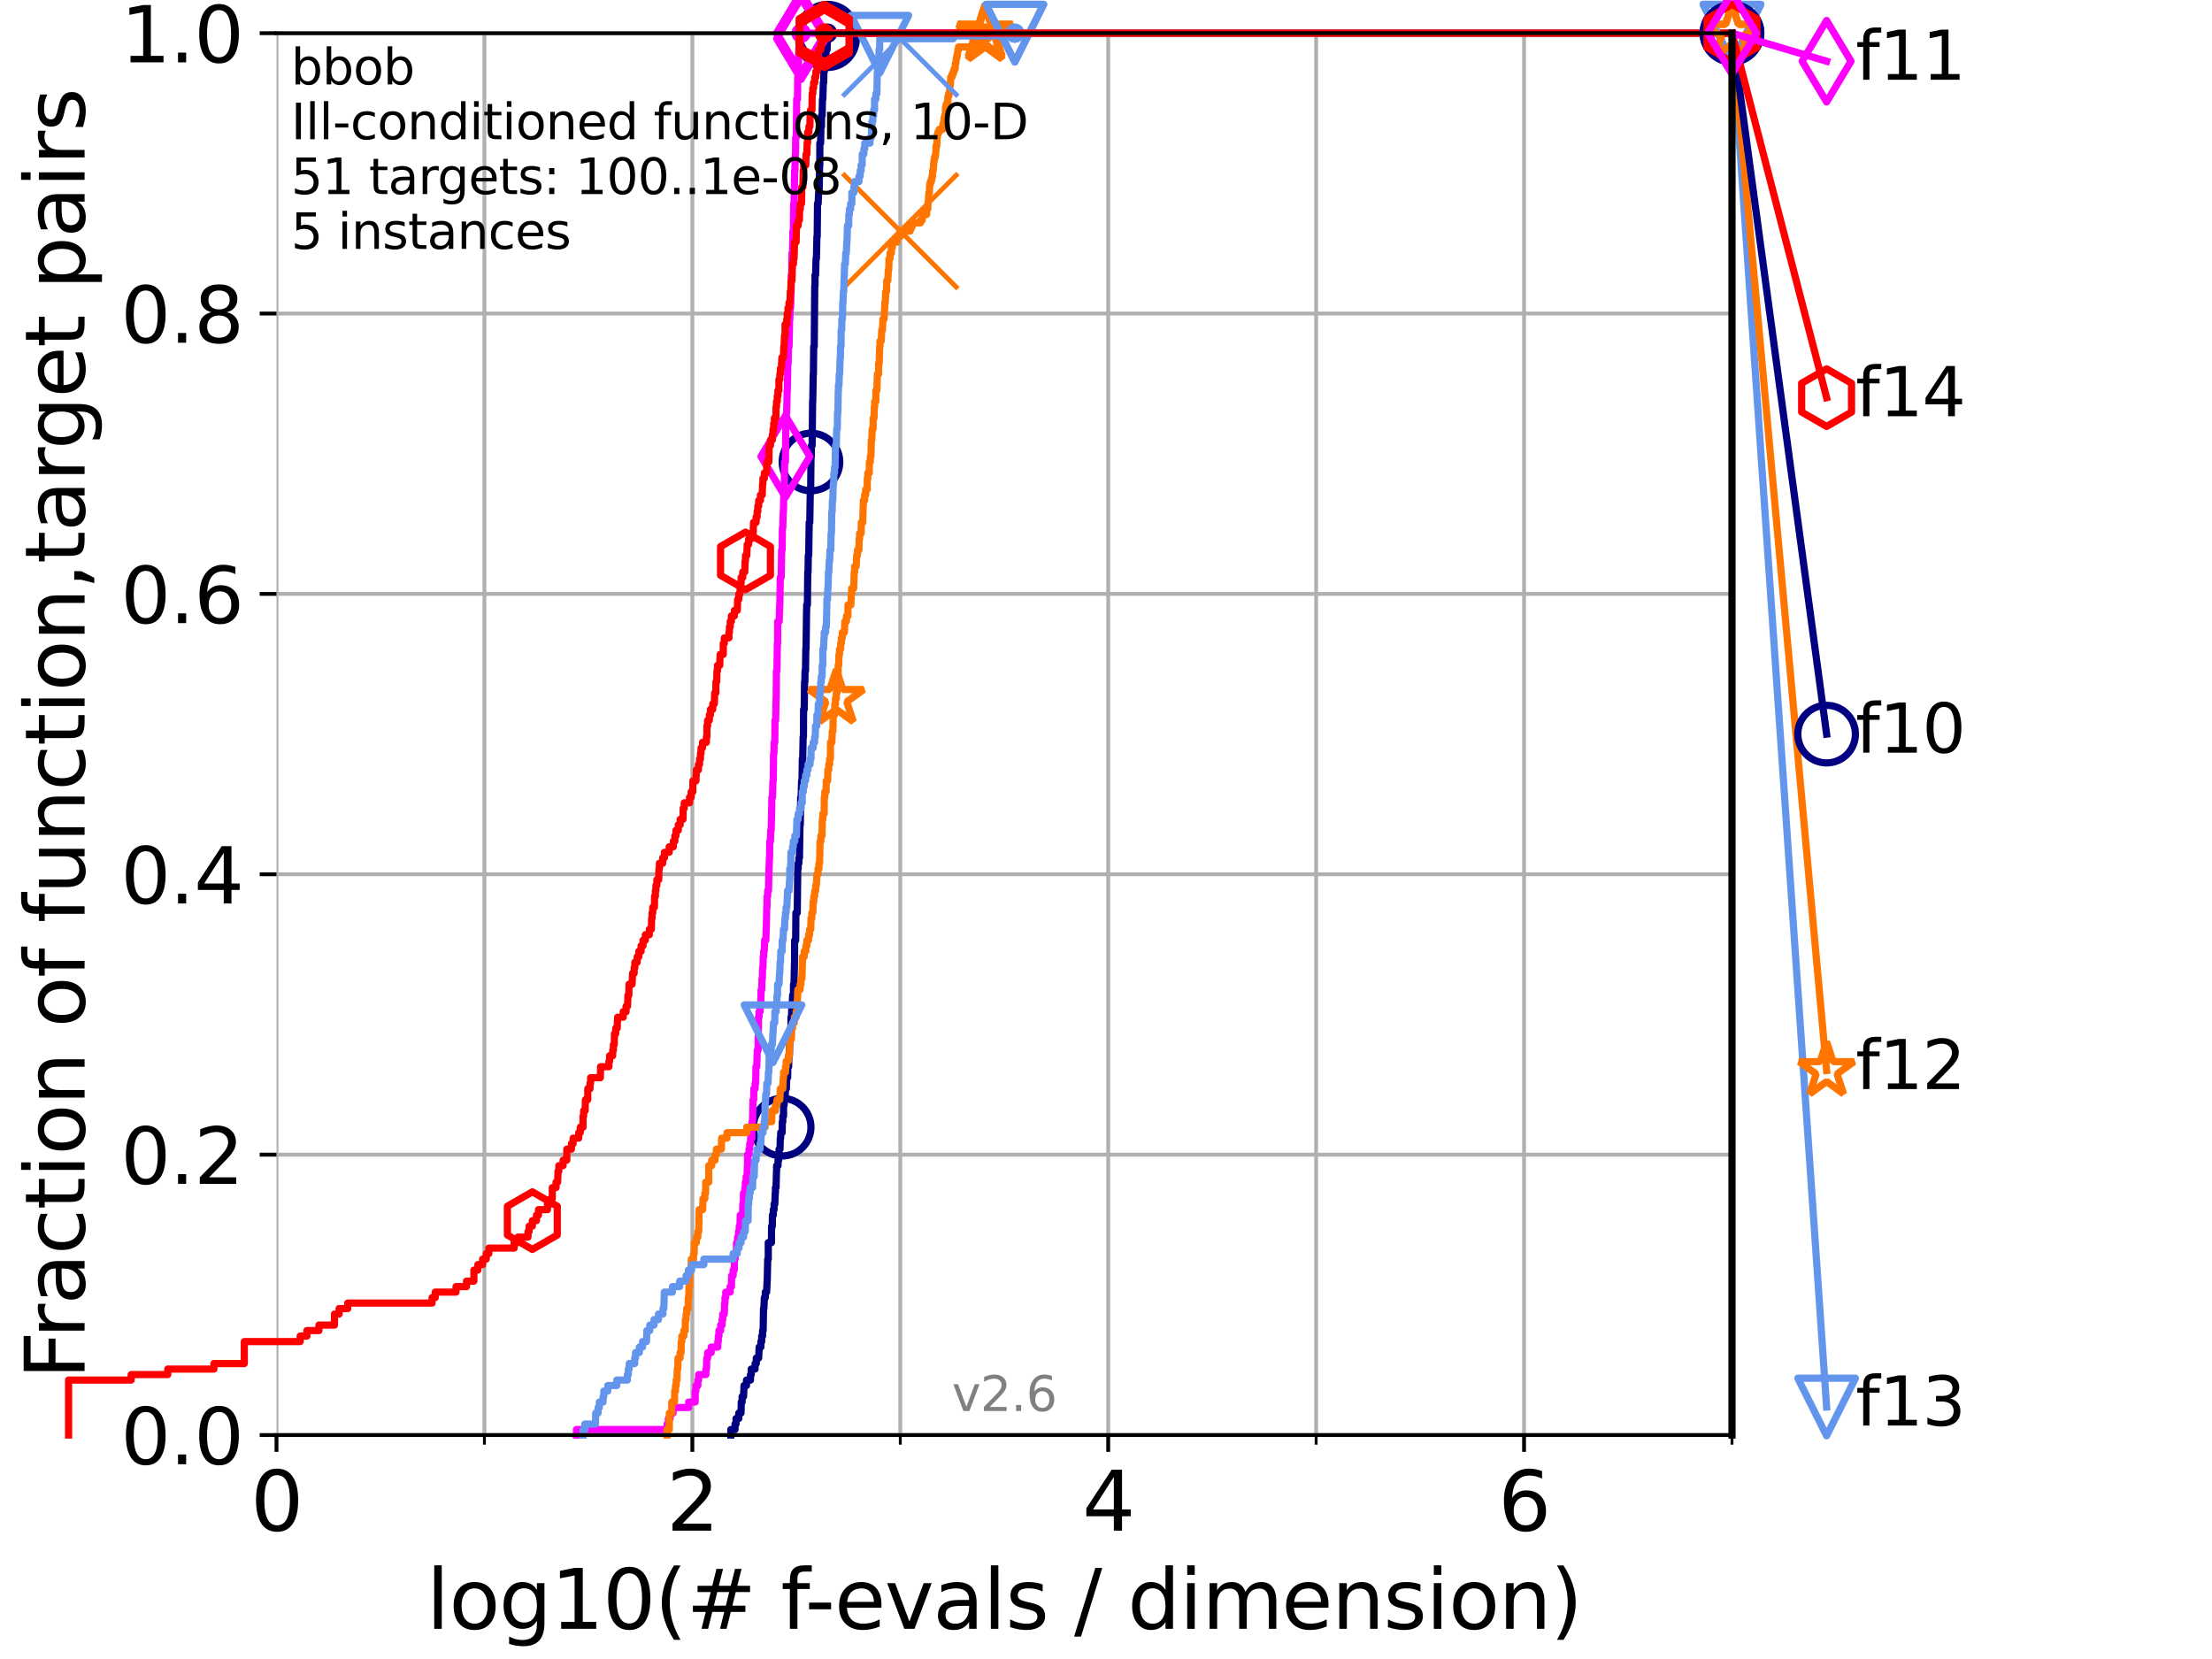 <?xml version="1.0" encoding="utf-8" standalone="no"?>
<!DOCTYPE svg PUBLIC "-//W3C//DTD SVG 1.1//EN"
  "http://www.w3.org/Graphics/SVG/1.1/DTD/svg11.dtd">
<svg xmlns:xlink="http://www.w3.org/1999/xlink" width="460.8pt" height="345.6pt" viewBox="0 0 460.8 345.6" xmlns="http://www.w3.org/2000/svg" version="1.1">
 <defs>
  <style type="text/css">*{stroke-linejoin: round; stroke-linecap: butt}</style>
 </defs>
 <g id="figure_1">
  <g id="patch_1">
   <path d="M 0 345.6 
L 460.8 345.6 
L 460.8 0 
L 0 0 
z
" style="fill: #ffffff"/>
  </g>
  <g id="axes_1">
   <g id="patch_2">
    <path d="M 57.6 298.944 
L 360.806 298.944 
L 360.806 6.912 
L 57.6 6.912 
z
" style="fill: #ffffff"/>
   </g>
   <g id="matplotlib.axis_1">
    <g id="xtick_1">
     <g id="line2d_1">
      <path d="M 57.6 298.944 
L 57.6 6.912 
" clip-path="url(#p1acbdb7d47)" style="fill: none; stroke: #b0b0b0; stroke-width: 0.8; stroke-linecap: square"/>
     </g>
     <g id="line2d_2">
      <defs>
       <path id="m722a8f4000" d="M 0 0 
L 0 3.5 
" style="stroke: #000000; stroke-width: 0.8"/>
      </defs>
      <g>
       <use xlink:href="#m722a8f4000" x="57.6" y="298.944" style="stroke: #000000; stroke-width: 0.8"/>
      </g>
     </g>
     <g id="text_1">
      <!-- 0 -->
      <g transform="translate(52.192 318.861)scale(0.17 -0.17)">
       <defs>
        <path id="DejaVuSans-30" d="M 2034 4250 
Q 1547 4250 1301 3770 
Q 1056 3291 1056 2328 
Q 1056 1369 1301 889 
Q 1547 409 2034 409 
Q 2525 409 2770 889 
Q 3016 1369 3016 2328 
Q 3016 3291 2770 3770 
Q 2525 4250 2034 4250 
z
M 2034 4750 
Q 2819 4750 3233 4129 
Q 3647 3509 3647 2328 
Q 3647 1150 3233 529 
Q 2819 -91 2034 -91 
Q 1250 -91 836 529 
Q 422 1150 422 2328 
Q 422 3509 836 4129 
Q 1250 4750 2034 4750 
z
" transform="scale(0.016)"/>
       </defs>
       <use xlink:href="#DejaVuSans-30"/>
      </g>
     </g>
    </g>
    <g id="xtick_2">
     <g id="line2d_3">
      <path d="M 144.23 298.944 
L 144.23 6.912 
" clip-path="url(#p1acbdb7d47)" style="fill: none; stroke: #b0b0b0; stroke-width: 0.8; stroke-linecap: square"/>
     </g>
     <g id="line2d_4">
      <g>
       <use xlink:href="#m722a8f4000" x="144.23" y="298.944" style="stroke: #000000; stroke-width: 0.8"/>
      </g>
     </g>
     <g id="text_2">
      <!-- 2 -->
      <g transform="translate(138.822 318.861)scale(0.17 -0.17)">
       <defs>
        <path id="DejaVuSans-32" d="M 1228 531 
L 3431 531 
L 3431 0 
L 469 0 
L 469 531 
Q 828 903 1448 1529 
Q 2069 2156 2228 2338 
Q 2531 2678 2651 2914 
Q 2772 3150 2772 3378 
Q 2772 3750 2511 3984 
Q 2250 4219 1831 4219 
Q 1534 4219 1204 4116 
Q 875 4013 500 3803 
L 500 4441 
Q 881 4594 1212 4672 
Q 1544 4750 1819 4750 
Q 2544 4750 2975 4387 
Q 3406 4025 3406 3419 
Q 3406 3131 3298 2873 
Q 3191 2616 2906 2266 
Q 2828 2175 2409 1742 
Q 1991 1309 1228 531 
z
" transform="scale(0.016)"/>
       </defs>
       <use xlink:href="#DejaVuSans-32"/>
      </g>
     </g>
    </g>
    <g id="xtick_3">
     <g id="line2d_5">
      <path d="M 230.861 298.944 
L 230.861 6.912 
" clip-path="url(#p1acbdb7d47)" style="fill: none; stroke: #b0b0b0; stroke-width: 0.8; stroke-linecap: square"/>
     </g>
     <g id="line2d_6">
      <g>
       <use xlink:href="#m722a8f4000" x="230.861" y="298.944" style="stroke: #000000; stroke-width: 0.8"/>
      </g>
     </g>
     <g id="text_3">
      <!-- 4 -->
      <g transform="translate(225.453 318.861)scale(0.17 -0.17)">
       <defs>
        <path id="DejaVuSans-34" d="M 2419 4116 
L 825 1625 
L 2419 1625 
L 2419 4116 
z
M 2253 4666 
L 3047 4666 
L 3047 1625 
L 3713 1625 
L 3713 1100 
L 3047 1100 
L 3047 0 
L 2419 0 
L 2419 1100 
L 313 1100 
L 313 1709 
L 2253 4666 
z
" transform="scale(0.016)"/>
       </defs>
       <use xlink:href="#DejaVuSans-34"/>
      </g>
     </g>
    </g>
    <g id="xtick_4">
     <g id="line2d_7">
      <path d="M 317.491 298.944 
L 317.491 6.912 
" clip-path="url(#p1acbdb7d47)" style="fill: none; stroke: #b0b0b0; stroke-width: 0.8; stroke-linecap: square"/>
     </g>
     <g id="line2d_8">
      <g>
       <use xlink:href="#m722a8f4000" x="317.491" y="298.944" style="stroke: #000000; stroke-width: 0.8"/>
      </g>
     </g>
     <g id="text_4">
      <!-- 6 -->
      <g transform="translate(312.083 318.861)scale(0.17 -0.17)">
       <defs>
        <path id="DejaVuSans-36" d="M 2113 2584 
Q 1688 2584 1439 2293 
Q 1191 2003 1191 1497 
Q 1191 994 1439 701 
Q 1688 409 2113 409 
Q 2538 409 2786 701 
Q 3034 994 3034 1497 
Q 3034 2003 2786 2293 
Q 2538 2584 2113 2584 
z
M 3366 4563 
L 3366 3988 
Q 3128 4100 2886 4159 
Q 2644 4219 2406 4219 
Q 1781 4219 1451 3797 
Q 1122 3375 1075 2522 
Q 1259 2794 1537 2939 
Q 1816 3084 2150 3084 
Q 2853 3084 3261 2657 
Q 3669 2231 3669 1497 
Q 3669 778 3244 343 
Q 2819 -91 2113 -91 
Q 1303 -91 875 529 
Q 447 1150 447 2328 
Q 447 3434 972 4092 
Q 1497 4750 2381 4750 
Q 2619 4750 2861 4703 
Q 3103 4656 3366 4563 
z
" transform="scale(0.016)"/>
       </defs>
       <use xlink:href="#DejaVuSans-36"/>
      </g>
     </g>
    </g>
    <g id="xtick_5">
     <g id="line2d_9">
      <path d="M 100.915 298.944 
L 100.915 6.912 
" clip-path="url(#p1acbdb7d47)" style="fill: none; stroke: #b0b0b0; stroke-width: 0.8; stroke-linecap: square"/>
     </g>
     <g id="line2d_10">
      <defs>
       <path id="m53e4de6212" d="M 0 0 
L 0 2 
" style="stroke: #000000; stroke-width: 0.6"/>
      </defs>
      <g>
       <use xlink:href="#m53e4de6212" x="100.915" y="298.944" style="stroke: #000000; stroke-width: 0.6"/>
      </g>
     </g>
    </g>
    <g id="xtick_6">
     <g id="line2d_11">
      <path d="M 187.546 298.944 
L 187.546 6.912 
" clip-path="url(#p1acbdb7d47)" style="fill: none; stroke: #b0b0b0; stroke-width: 0.8; stroke-linecap: square"/>
     </g>
     <g id="line2d_12">
      <g>
       <use xlink:href="#m53e4de6212" x="187.546" y="298.944" style="stroke: #000000; stroke-width: 0.6"/>
      </g>
     </g>
    </g>
    <g id="xtick_7">
     <g id="line2d_13">
      <path d="M 274.176 298.944 
L 274.176 6.912 
" clip-path="url(#p1acbdb7d47)" style="fill: none; stroke: #b0b0b0; stroke-width: 0.8; stroke-linecap: square"/>
     </g>
     <g id="line2d_14">
      <g>
       <use xlink:href="#m53e4de6212" x="274.176" y="298.944" style="stroke: #000000; stroke-width: 0.6"/>
      </g>
     </g>
    </g>
    <g id="xtick_8">
     <g id="line2d_15">
      <path d="M 360.806 298.944 
L 360.806 6.912 
" clip-path="url(#p1acbdb7d47)" style="fill: none; stroke: #b0b0b0; stroke-width: 0.8; stroke-linecap: square"/>
     </g>
     <g id="line2d_16">
      <g>
       <use xlink:href="#m53e4de6212" x="360.806" y="298.944" style="stroke: #000000; stroke-width: 0.6"/>
      </g>
     </g>
    </g>
    <g id="text_5">
     <!-- log10(# f-evals / dimension) -->
     <g transform="translate(88.823 339.314)scale(0.17 -0.17)">
      <defs>
       <path id="DejaVuSans-6c" d="M 603 4863 
L 1178 4863 
L 1178 0 
L 603 0 
L 603 4863 
z
" transform="scale(0.016)"/>
       <path id="DejaVuSans-6f" d="M 1959 3097 
Q 1497 3097 1228 2736 
Q 959 2375 959 1747 
Q 959 1119 1226 758 
Q 1494 397 1959 397 
Q 2419 397 2687 759 
Q 2956 1122 2956 1747 
Q 2956 2369 2687 2733 
Q 2419 3097 1959 3097 
z
M 1959 3584 
Q 2709 3584 3137 3096 
Q 3566 2609 3566 1747 
Q 3566 888 3137 398 
Q 2709 -91 1959 -91 
Q 1206 -91 779 398 
Q 353 888 353 1747 
Q 353 2609 779 3096 
Q 1206 3584 1959 3584 
z
" transform="scale(0.016)"/>
       <path id="DejaVuSans-67" d="M 2906 1791 
Q 2906 2416 2648 2759 
Q 2391 3103 1925 3103 
Q 1463 3103 1205 2759 
Q 947 2416 947 1791 
Q 947 1169 1205 825 
Q 1463 481 1925 481 
Q 2391 481 2648 825 
Q 2906 1169 2906 1791 
z
M 3481 434 
Q 3481 -459 3084 -895 
Q 2688 -1331 1869 -1331 
Q 1566 -1331 1297 -1286 
Q 1028 -1241 775 -1147 
L 775 -588 
Q 1028 -725 1275 -790 
Q 1522 -856 1778 -856 
Q 2344 -856 2625 -561 
Q 2906 -266 2906 331 
L 2906 616 
Q 2728 306 2450 153 
Q 2172 0 1784 0 
Q 1141 0 747 490 
Q 353 981 353 1791 
Q 353 2603 747 3093 
Q 1141 3584 1784 3584 
Q 2172 3584 2450 3431 
Q 2728 3278 2906 2969 
L 2906 3500 
L 3481 3500 
L 3481 434 
z
" transform="scale(0.016)"/>
       <path id="DejaVuSans-31" d="M 794 531 
L 1825 531 
L 1825 4091 
L 703 3866 
L 703 4441 
L 1819 4666 
L 2450 4666 
L 2450 531 
L 3481 531 
L 3481 0 
L 794 0 
L 794 531 
z
" transform="scale(0.016)"/>
       <path id="DejaVuSans-28" d="M 1984 4856 
Q 1566 4138 1362 3434 
Q 1159 2731 1159 2009 
Q 1159 1288 1364 580 
Q 1569 -128 1984 -844 
L 1484 -844 
Q 1016 -109 783 600 
Q 550 1309 550 2009 
Q 550 2706 781 3412 
Q 1013 4119 1484 4856 
L 1984 4856 
z
" transform="scale(0.016)"/>
       <path id="DejaVuSans-23" d="M 3272 2816 
L 2363 2816 
L 2100 1772 
L 3016 1772 
L 3272 2816 
z
M 2803 4594 
L 2478 3297 
L 3391 3297 
L 3719 4594 
L 4219 4594 
L 3897 3297 
L 4872 3297 
L 4872 2816 
L 3775 2816 
L 3519 1772 
L 4513 1772 
L 4513 1294 
L 3397 1294 
L 3072 0 
L 2572 0 
L 2894 1294 
L 1978 1294 
L 1656 0 
L 1153 0 
L 1478 1294 
L 494 1294 
L 494 1772 
L 1594 1772 
L 1856 2816 
L 850 2816 
L 850 3297 
L 1978 3297 
L 2297 4594 
L 2803 4594 
z
" transform="scale(0.016)"/>
       <path id="DejaVuSans-20" transform="scale(0.016)"/>
       <path id="DejaVuSans-66" d="M 2375 4863 
L 2375 4384 
L 1825 4384 
Q 1516 4384 1395 4259 
Q 1275 4134 1275 3809 
L 1275 3500 
L 2222 3500 
L 2222 3053 
L 1275 3053 
L 1275 0 
L 697 0 
L 697 3053 
L 147 3053 
L 147 3500 
L 697 3500 
L 697 3744 
Q 697 4328 969 4595 
Q 1241 4863 1831 4863 
L 2375 4863 
z
" transform="scale(0.016)"/>
       <path id="DejaVuSans-2d" d="M 313 2009 
L 1997 2009 
L 1997 1497 
L 313 1497 
L 313 2009 
z
" transform="scale(0.016)"/>
       <path id="DejaVuSans-65" d="M 3597 1894 
L 3597 1613 
L 953 1613 
Q 991 1019 1311 708 
Q 1631 397 2203 397 
Q 2534 397 2845 478 
Q 3156 559 3463 722 
L 3463 178 
Q 3153 47 2828 -22 
Q 2503 -91 2169 -91 
Q 1331 -91 842 396 
Q 353 884 353 1716 
Q 353 2575 817 3079 
Q 1281 3584 2069 3584 
Q 2775 3584 3186 3129 
Q 3597 2675 3597 1894 
z
M 3022 2063 
Q 3016 2534 2758 2815 
Q 2500 3097 2075 3097 
Q 1594 3097 1305 2825 
Q 1016 2553 972 2059 
L 3022 2063 
z
" transform="scale(0.016)"/>
       <path id="DejaVuSans-76" d="M 191 3500 
L 800 3500 
L 1894 563 
L 2988 3500 
L 3597 3500 
L 2284 0 
L 1503 0 
L 191 3500 
z
" transform="scale(0.016)"/>
       <path id="DejaVuSans-61" d="M 2194 1759 
Q 1497 1759 1228 1600 
Q 959 1441 959 1056 
Q 959 750 1161 570 
Q 1363 391 1709 391 
Q 2188 391 2477 730 
Q 2766 1069 2766 1631 
L 2766 1759 
L 2194 1759 
z
M 3341 1997 
L 3341 0 
L 2766 0 
L 2766 531 
Q 2569 213 2275 61 
Q 1981 -91 1556 -91 
Q 1019 -91 701 211 
Q 384 513 384 1019 
Q 384 1609 779 1909 
Q 1175 2209 1959 2209 
L 2766 2209 
L 2766 2266 
Q 2766 2663 2505 2880 
Q 2244 3097 1772 3097 
Q 1472 3097 1187 3025 
Q 903 2953 641 2809 
L 641 3341 
Q 956 3463 1253 3523 
Q 1550 3584 1831 3584 
Q 2591 3584 2966 3190 
Q 3341 2797 3341 1997 
z
" transform="scale(0.016)"/>
       <path id="DejaVuSans-73" d="M 2834 3397 
L 2834 2853 
Q 2591 2978 2328 3040 
Q 2066 3103 1784 3103 
Q 1356 3103 1142 2972 
Q 928 2841 928 2578 
Q 928 2378 1081 2264 
Q 1234 2150 1697 2047 
L 1894 2003 
Q 2506 1872 2764 1633 
Q 3022 1394 3022 966 
Q 3022 478 2636 193 
Q 2250 -91 1575 -91 
Q 1294 -91 989 -36 
Q 684 19 347 128 
L 347 722 
Q 666 556 975 473 
Q 1284 391 1588 391 
Q 1994 391 2212 530 
Q 2431 669 2431 922 
Q 2431 1156 2273 1281 
Q 2116 1406 1581 1522 
L 1381 1569 
Q 847 1681 609 1914 
Q 372 2147 372 2553 
Q 372 3047 722 3315 
Q 1072 3584 1716 3584 
Q 2034 3584 2315 3537 
Q 2597 3491 2834 3397 
z
" transform="scale(0.016)"/>
       <path id="DejaVuSans-2f" d="M 1625 4666 
L 2156 4666 
L 531 -594 
L 0 -594 
L 1625 4666 
z
" transform="scale(0.016)"/>
       <path id="DejaVuSans-64" d="M 2906 2969 
L 2906 4863 
L 3481 4863 
L 3481 0 
L 2906 0 
L 2906 525 
Q 2725 213 2448 61 
Q 2172 -91 1784 -91 
Q 1150 -91 751 415 
Q 353 922 353 1747 
Q 353 2572 751 3078 
Q 1150 3584 1784 3584 
Q 2172 3584 2448 3432 
Q 2725 3281 2906 2969 
z
M 947 1747 
Q 947 1113 1208 752 
Q 1469 391 1925 391 
Q 2381 391 2643 752 
Q 2906 1113 2906 1747 
Q 2906 2381 2643 2742 
Q 2381 3103 1925 3103 
Q 1469 3103 1208 2742 
Q 947 2381 947 1747 
z
" transform="scale(0.016)"/>
       <path id="DejaVuSans-69" d="M 603 3500 
L 1178 3500 
L 1178 0 
L 603 0 
L 603 3500 
z
M 603 4863 
L 1178 4863 
L 1178 4134 
L 603 4134 
L 603 4863 
z
" transform="scale(0.016)"/>
       <path id="DejaVuSans-6d" d="M 3328 2828 
Q 3544 3216 3844 3400 
Q 4144 3584 4550 3584 
Q 5097 3584 5394 3201 
Q 5691 2819 5691 2113 
L 5691 0 
L 5113 0 
L 5113 2094 
Q 5113 2597 4934 2840 
Q 4756 3084 4391 3084 
Q 3944 3084 3684 2787 
Q 3425 2491 3425 1978 
L 3425 0 
L 2847 0 
L 2847 2094 
Q 2847 2600 2669 2842 
Q 2491 3084 2119 3084 
Q 1678 3084 1418 2786 
Q 1159 2488 1159 1978 
L 1159 0 
L 581 0 
L 581 3500 
L 1159 3500 
L 1159 2956 
Q 1356 3278 1631 3431 
Q 1906 3584 2284 3584 
Q 2666 3584 2933 3390 
Q 3200 3197 3328 2828 
z
" transform="scale(0.016)"/>
       <path id="DejaVuSans-6e" d="M 3513 2113 
L 3513 0 
L 2938 0 
L 2938 2094 
Q 2938 2591 2744 2837 
Q 2550 3084 2163 3084 
Q 1697 3084 1428 2787 
Q 1159 2491 1159 1978 
L 1159 0 
L 581 0 
L 581 3500 
L 1159 3500 
L 1159 2956 
Q 1366 3272 1645 3428 
Q 1925 3584 2291 3584 
Q 2894 3584 3203 3211 
Q 3513 2838 3513 2113 
z
" transform="scale(0.016)"/>
       <path id="DejaVuSans-29" d="M 513 4856 
L 1013 4856 
Q 1481 4119 1714 3412 
Q 1947 2706 1947 2009 
Q 1947 1309 1714 600 
Q 1481 -109 1013 -844 
L 513 -844 
Q 928 -128 1133 580 
Q 1338 1288 1338 2009 
Q 1338 2731 1133 3434 
Q 928 4138 513 4856 
z
" transform="scale(0.016)"/>
      </defs>
      <use xlink:href="#DejaVuSans-6c"/>
      <use xlink:href="#DejaVuSans-6f" x="27.783"/>
      <use xlink:href="#DejaVuSans-67" x="88.965"/>
      <use xlink:href="#DejaVuSans-31" x="152.441"/>
      <use xlink:href="#DejaVuSans-30" x="216.064"/>
      <use xlink:href="#DejaVuSans-28" x="279.688"/>
      <use xlink:href="#DejaVuSans-23" x="318.701"/>
      <use xlink:href="#DejaVuSans-20" x="402.49"/>
      <use xlink:href="#DejaVuSans-66" x="434.277"/>
      <use xlink:href="#DejaVuSans-2d" x="463.982"/>
      <use xlink:href="#DejaVuSans-65" x="500.066"/>
      <use xlink:href="#DejaVuSans-76" x="561.59"/>
      <use xlink:href="#DejaVuSans-61" x="620.77"/>
      <use xlink:href="#DejaVuSans-6c" x="682.049"/>
      <use xlink:href="#DejaVuSans-73" x="709.832"/>
      <use xlink:href="#DejaVuSans-20" x="761.932"/>
      <use xlink:href="#DejaVuSans-2f" x="793.719"/>
      <use xlink:href="#DejaVuSans-20" x="827.41"/>
      <use xlink:href="#DejaVuSans-64" x="859.197"/>
      <use xlink:href="#DejaVuSans-69" x="922.674"/>
      <use xlink:href="#DejaVuSans-6d" x="950.457"/>
      <use xlink:href="#DejaVuSans-65" x="1047.869"/>
      <use xlink:href="#DejaVuSans-6e" x="1109.393"/>
      <use xlink:href="#DejaVuSans-73" x="1172.771"/>
      <use xlink:href="#DejaVuSans-69" x="1224.871"/>
      <use xlink:href="#DejaVuSans-6f" x="1252.654"/>
      <use xlink:href="#DejaVuSans-6e" x="1313.836"/>
      <use xlink:href="#DejaVuSans-29" x="1377.215"/>
     </g>
    </g>
   </g>
   <g id="matplotlib.axis_2">
    <g id="ytick_1">
     <g id="line2d_17">
      <path d="M 57.6 298.944 
L 360.806 298.944 
" clip-path="url(#p1acbdb7d47)" style="fill: none; stroke: #b0b0b0; stroke-width: 0.8; stroke-linecap: square"/>
     </g>
     <g id="line2d_18">
      <defs>
       <path id="m1aec9ac645" d="M 0 0 
L -3.5 0 
" style="stroke: #000000; stroke-width: 0.8"/>
      </defs>
      <g>
       <use xlink:href="#m1aec9ac645" x="57.6" y="298.944" style="stroke: #000000; stroke-width: 0.8"/>
      </g>
     </g>
     <g id="text_6">
      <!-- 0.0 -->
      <g transform="translate(25.155 305.023)scale(0.16 -0.16)">
       <defs>
        <path id="DejaVuSans-2e" d="M 684 794 
L 1344 794 
L 1344 0 
L 684 0 
L 684 794 
z
" transform="scale(0.016)"/>
       </defs>
       <use xlink:href="#DejaVuSans-30"/>
       <use xlink:href="#DejaVuSans-2e" x="63.623"/>
       <use xlink:href="#DejaVuSans-30" x="95.41"/>
      </g>
     </g>
    </g>
    <g id="ytick_2">
     <g id="line2d_19">
      <path d="M 57.6 240.538 
L 360.806 240.538 
" clip-path="url(#p1acbdb7d47)" style="fill: none; stroke: #b0b0b0; stroke-width: 0.8; stroke-linecap: square"/>
     </g>
     <g id="line2d_20">
      <g>
       <use xlink:href="#m1aec9ac645" x="57.6" y="240.538" style="stroke: #000000; stroke-width: 0.8"/>
      </g>
     </g>
     <g id="text_7">
      <!-- 0.2 -->
      <g transform="translate(25.155 246.616)scale(0.16 -0.16)">
       <use xlink:href="#DejaVuSans-30"/>
       <use xlink:href="#DejaVuSans-2e" x="63.623"/>
       <use xlink:href="#DejaVuSans-32" x="95.41"/>
      </g>
     </g>
    </g>
    <g id="ytick_3">
     <g id="line2d_21">
      <path d="M 57.6 182.131 
L 360.806 182.131 
" clip-path="url(#p1acbdb7d47)" style="fill: none; stroke: #b0b0b0; stroke-width: 0.8; stroke-linecap: square"/>
     </g>
     <g id="line2d_22">
      <g>
       <use xlink:href="#m1aec9ac645" x="57.6" y="182.131" style="stroke: #000000; stroke-width: 0.8"/>
      </g>
     </g>
     <g id="text_8">
      <!-- 0.4 -->
      <g transform="translate(25.155 188.21)scale(0.16 -0.16)">
       <use xlink:href="#DejaVuSans-30"/>
       <use xlink:href="#DejaVuSans-2e" x="63.623"/>
       <use xlink:href="#DejaVuSans-34" x="95.41"/>
      </g>
     </g>
    </g>
    <g id="ytick_4">
     <g id="line2d_23">
      <path d="M 57.6 123.725 
L 360.806 123.725 
" clip-path="url(#p1acbdb7d47)" style="fill: none; stroke: #b0b0b0; stroke-width: 0.8; stroke-linecap: square"/>
     </g>
     <g id="line2d_24">
      <g>
       <use xlink:href="#m1aec9ac645" x="57.6" y="123.725" style="stroke: #000000; stroke-width: 0.8"/>
      </g>
     </g>
     <g id="text_9">
      <!-- 0.6 -->
      <g transform="translate(25.155 129.804)scale(0.16 -0.16)">
       <use xlink:href="#DejaVuSans-30"/>
       <use xlink:href="#DejaVuSans-2e" x="63.623"/>
       <use xlink:href="#DejaVuSans-36" x="95.41"/>
      </g>
     </g>
    </g>
    <g id="ytick_5">
     <g id="line2d_25">
      <path d="M 57.6 65.318 
L 360.806 65.318 
" clip-path="url(#p1acbdb7d47)" style="fill: none; stroke: #b0b0b0; stroke-width: 0.8; stroke-linecap: square"/>
     </g>
     <g id="line2d_26">
      <g>
       <use xlink:href="#m1aec9ac645" x="57.6" y="65.318" style="stroke: #000000; stroke-width: 0.8"/>
      </g>
     </g>
     <g id="text_10">
      <!-- 0.8 -->
      <g transform="translate(25.155 71.397)scale(0.16 -0.16)">
       <defs>
        <path id="DejaVuSans-38" d="M 2034 2216 
Q 1584 2216 1326 1975 
Q 1069 1734 1069 1313 
Q 1069 891 1326 650 
Q 1584 409 2034 409 
Q 2484 409 2743 651 
Q 3003 894 3003 1313 
Q 3003 1734 2745 1975 
Q 2488 2216 2034 2216 
z
M 1403 2484 
Q 997 2584 770 2862 
Q 544 3141 544 3541 
Q 544 4100 942 4425 
Q 1341 4750 2034 4750 
Q 2731 4750 3128 4425 
Q 3525 4100 3525 3541 
Q 3525 3141 3298 2862 
Q 3072 2584 2669 2484 
Q 3125 2378 3379 2068 
Q 3634 1759 3634 1313 
Q 3634 634 3220 271 
Q 2806 -91 2034 -91 
Q 1263 -91 848 271 
Q 434 634 434 1313 
Q 434 1759 690 2068 
Q 947 2378 1403 2484 
z
M 1172 3481 
Q 1172 3119 1398 2916 
Q 1625 2713 2034 2713 
Q 2441 2713 2670 2916 
Q 2900 3119 2900 3481 
Q 2900 3844 2670 4047 
Q 2441 4250 2034 4250 
Q 1625 4250 1398 4047 
Q 1172 3844 1172 3481 
z
" transform="scale(0.016)"/>
       </defs>
       <use xlink:href="#DejaVuSans-30"/>
       <use xlink:href="#DejaVuSans-2e" x="63.623"/>
       <use xlink:href="#DejaVuSans-38" x="95.41"/>
      </g>
     </g>
    </g>
    <g id="ytick_6">
     <g id="line2d_27">
      <path d="M 57.6 6.912 
L 360.806 6.912 
" clip-path="url(#p1acbdb7d47)" style="fill: none; stroke: #b0b0b0; stroke-width: 0.8; stroke-linecap: square"/>
     </g>
     <g id="line2d_28">
      <g>
       <use xlink:href="#m1aec9ac645" x="57.6" y="6.912" style="stroke: #000000; stroke-width: 0.8"/>
      </g>
     </g>
     <g id="text_11">
      <!-- 1.0 -->
      <g transform="translate(25.155 12.991)scale(0.16 -0.16)">
       <use xlink:href="#DejaVuSans-31"/>
       <use xlink:href="#DejaVuSans-2e" x="63.623"/>
       <use xlink:href="#DejaVuSans-30" x="95.41"/>
      </g>
     </g>
    </g>
    <g id="text_12">
     <!-- Fraction of function,target pairs -->
     <g transform="translate(17.62 287.313)rotate(-90)scale(0.17 -0.17)">
      <defs>
       <path id="DejaVuSans-46" d="M 628 4666 
L 3309 4666 
L 3309 4134 
L 1259 4134 
L 1259 2759 
L 3109 2759 
L 3109 2228 
L 1259 2228 
L 1259 0 
L 628 0 
L 628 4666 
z
" transform="scale(0.016)"/>
       <path id="DejaVuSans-72" d="M 2631 2963 
Q 2534 3019 2420 3045 
Q 2306 3072 2169 3072 
Q 1681 3072 1420 2755 
Q 1159 2438 1159 1844 
L 1159 0 
L 581 0 
L 581 3500 
L 1159 3500 
L 1159 2956 
Q 1341 3275 1631 3429 
Q 1922 3584 2338 3584 
Q 2397 3584 2469 3576 
Q 2541 3569 2628 3553 
L 2631 2963 
z
" transform="scale(0.016)"/>
       <path id="DejaVuSans-63" d="M 3122 3366 
L 3122 2828 
Q 2878 2963 2633 3030 
Q 2388 3097 2138 3097 
Q 1578 3097 1268 2742 
Q 959 2388 959 1747 
Q 959 1106 1268 751 
Q 1578 397 2138 397 
Q 2388 397 2633 464 
Q 2878 531 3122 666 
L 3122 134 
Q 2881 22 2623 -34 
Q 2366 -91 2075 -91 
Q 1284 -91 818 406 
Q 353 903 353 1747 
Q 353 2603 823 3093 
Q 1294 3584 2113 3584 
Q 2378 3584 2631 3529 
Q 2884 3475 3122 3366 
z
" transform="scale(0.016)"/>
       <path id="DejaVuSans-74" d="M 1172 4494 
L 1172 3500 
L 2356 3500 
L 2356 3053 
L 1172 3053 
L 1172 1153 
Q 1172 725 1289 603 
Q 1406 481 1766 481 
L 2356 481 
L 2356 0 
L 1766 0 
Q 1100 0 847 248 
Q 594 497 594 1153 
L 594 3053 
L 172 3053 
L 172 3500 
L 594 3500 
L 594 4494 
L 1172 4494 
z
" transform="scale(0.016)"/>
       <path id="DejaVuSans-75" d="M 544 1381 
L 544 3500 
L 1119 3500 
L 1119 1403 
Q 1119 906 1312 657 
Q 1506 409 1894 409 
Q 2359 409 2629 706 
Q 2900 1003 2900 1516 
L 2900 3500 
L 3475 3500 
L 3475 0 
L 2900 0 
L 2900 538 
Q 2691 219 2414 64 
Q 2138 -91 1772 -91 
Q 1169 -91 856 284 
Q 544 659 544 1381 
z
M 1991 3584 
L 1991 3584 
z
" transform="scale(0.016)"/>
       <path id="DejaVuSans-2c" d="M 750 794 
L 1409 794 
L 1409 256 
L 897 -744 
L 494 -744 
L 750 256 
L 750 794 
z
" transform="scale(0.016)"/>
       <path id="DejaVuSans-70" d="M 1159 525 
L 1159 -1331 
L 581 -1331 
L 581 3500 
L 1159 3500 
L 1159 2969 
Q 1341 3281 1617 3432 
Q 1894 3584 2278 3584 
Q 2916 3584 3314 3078 
Q 3713 2572 3713 1747 
Q 3713 922 3314 415 
Q 2916 -91 2278 -91 
Q 1894 -91 1617 61 
Q 1341 213 1159 525 
z
M 3116 1747 
Q 3116 2381 2855 2742 
Q 2594 3103 2138 3103 
Q 1681 3103 1420 2742 
Q 1159 2381 1159 1747 
Q 1159 1113 1420 752 
Q 1681 391 2138 391 
Q 2594 391 2855 752 
Q 3116 1113 3116 1747 
z
" transform="scale(0.016)"/>
      </defs>
      <use xlink:href="#DejaVuSans-46"/>
      <use xlink:href="#DejaVuSans-72" x="50.27"/>
      <use xlink:href="#DejaVuSans-61" x="91.383"/>
      <use xlink:href="#DejaVuSans-63" x="152.662"/>
      <use xlink:href="#DejaVuSans-74" x="207.643"/>
      <use xlink:href="#DejaVuSans-69" x="246.852"/>
      <use xlink:href="#DejaVuSans-6f" x="274.635"/>
      <use xlink:href="#DejaVuSans-6e" x="335.816"/>
      <use xlink:href="#DejaVuSans-20" x="399.195"/>
      <use xlink:href="#DejaVuSans-6f" x="430.982"/>
      <use xlink:href="#DejaVuSans-66" x="492.164"/>
      <use xlink:href="#DejaVuSans-20" x="527.369"/>
      <use xlink:href="#DejaVuSans-66" x="559.156"/>
      <use xlink:href="#DejaVuSans-75" x="594.361"/>
      <use xlink:href="#DejaVuSans-6e" x="657.74"/>
      <use xlink:href="#DejaVuSans-63" x="721.119"/>
      <use xlink:href="#DejaVuSans-74" x="776.1"/>
      <use xlink:href="#DejaVuSans-69" x="815.309"/>
      <use xlink:href="#DejaVuSans-6f" x="843.092"/>
      <use xlink:href="#DejaVuSans-6e" x="904.273"/>
      <use xlink:href="#DejaVuSans-2c" x="967.652"/>
      <use xlink:href="#DejaVuSans-74" x="999.439"/>
      <use xlink:href="#DejaVuSans-61" x="1038.648"/>
      <use xlink:href="#DejaVuSans-72" x="1099.928"/>
      <use xlink:href="#DejaVuSans-67" x="1139.291"/>
      <use xlink:href="#DejaVuSans-65" x="1202.768"/>
      <use xlink:href="#DejaVuSans-74" x="1264.291"/>
      <use xlink:href="#DejaVuSans-20" x="1303.5"/>
      <use xlink:href="#DejaVuSans-70" x="1335.287"/>
      <use xlink:href="#DejaVuSans-61" x="1398.764"/>
      <use xlink:href="#DejaVuSans-69" x="1460.043"/>
      <use xlink:href="#DejaVuSans-72" x="1487.826"/>
      <use xlink:href="#DejaVuSans-73" x="1528.939"/>
     </g>
    </g>
   </g>
   <g id="line2d_29">
    <defs>
     <path id="m095d89f0c7" d="M 0 1.5 
C 0.398 1.5 0.779 1.342 1.061 1.061 
C 1.342 0.779 1.5 0.398 1.5 0 
C 1.5 -0.398 1.342 -0.779 1.061 -1.061 
C 0.779 -1.342 0.398 -1.5 0 -1.5 
C -0.398 -1.5 -0.779 -1.342 -1.061 -1.061 
C -1.342 -0.779 -1.5 -0.398 -1.5 0 
C -1.5 0.398 -1.342 0.779 -1.061 1.061 
C -0.779 1.342 -0.398 1.5 0 1.5 
z
" style="stroke: #000080"/>
    </defs>
    <g>
     <use xlink:href="#m095d89f0c7" x="172.39" y="6.912" style="fill: #000080; stroke: #000080"/>
     <use xlink:href="#m095d89f0c7" x="172.39" y="6.912" style="fill: #000080; stroke: #000080"/>
    </g>
   </g>
   <g id="line2d_30">
    <path d="M 152.243 298.944 
L 152.243 297.799 
L 153.119 297.799 
L 153.119 296.654 
L 153.329 296.654 
L 153.329 295.508 
L 153.9 295.508 
L 153.9 294.363 
L 154.367 294.363 
L 154.421 292.073 
L 154.596 292.073 
L 154.596 290.927 
L 154.897 290.927 
L 154.993 288.637 
L 155.506 288.637 
L 155.506 287.492 
L 156.344 287.492 
L 156.344 286.347 
L 156.492 286.347 
L 156.492 285.201 
L 157.288 285.201 
L 157.288 284.056 
L 157.55 284.056 
L 157.55 282.911 
L 158.044 282.911 
L 158.152 280.62 
L 158.507 280.62 
L 158.507 279.475 
L 158.674 279.475 
L 158.674 278.33 
L 158.856 278.33 
L 158.856 277.185 
L 158.977 277.185 
L 159.054 272.604 
L 159.131 272.604 
L 159.233 270.313 
L 159.427 270.313 
L 159.427 269.168 
L 159.701 269.168 
L 159.8 266.878 
L 159.825 266.878 
L 159.931 262.297 
L 160.045 262.297 
L 160.045 258.861 
L 160.707 258.861 
L 160.738 255.426 
L 160.887 255.426 
L 160.91 253.135 
L 161.095 253.135 
L 161.095 251.99 
L 161.255 251.99 
L 161.255 250.845 
L 161.407 250.845 
L 161.49 248.554 
L 161.535 248.554 
L 161.535 247.409 
L 161.662 247.409 
L 161.758 243.973 
L 161.781 243.973 
L 161.781 242.828 
L 162.074 242.828 
L 162.074 241.683 
L 162.22 241.683 
L 162.299 239.392 
L 162.492 239.392 
L 162.549 237.102 
L 162.627 237.102 
L 162.627 235.957 
L 162.936 235.957 
L 162.971 233.666 
L 163.068 233.666 
L 163.068 232.521 
L 163.226 232.521 
L 163.226 230.231 
L 163.349 230.231 
L 163.349 229.085 
L 163.545 229.085 
L 163.626 226.795 
L 163.82 226.795 
L 163.873 224.504 
L 164.077 224.504 
L 164.123 222.214 
L 164.285 222.214 
L 164.337 219.924 
L 164.44 219.924 
L 164.517 216.488 
L 164.568 216.488 
L 164.657 214.197 
L 164.777 214.197 
L 164.777 211.907 
L 164.891 211.907 
L 164.947 209.617 
L 165.016 209.617 
L 165.121 207.326 
L 165.276 207.326 
L 165.313 205.036 
L 165.404 205.036 
L 165.508 200.455 
L 165.52 200.455 
L 165.538 195.874 
L 165.755 195.874 
L 165.797 190.148 
L 166.082 190.148 
L 166.187 180.986 
L 166.275 180.986 
L 166.275 179.841 
L 166.42 179.841 
L 166.42 178.696 
L 166.547 178.696 
L 166.644 171.824 
L 166.718 171.824 
L 166.792 166.098 
L 166.883 166.098 
L 166.99 162.662 
L 167.079 162.662 
L 167.135 158.082 
L 167.218 158.082 
L 167.307 153.501 
L 167.373 153.501 
L 167.4 147.774 
L 167.537 147.774 
L 167.608 142.048 
L 167.667 142.048 
L 167.705 139.758 
L 167.802 139.758 
L 167.867 135.177 
L 167.915 135.177 
L 168.021 127.16 
L 168.042 127.16 
L 168.042 126.015 
L 168.196 126.015 
L 168.274 119.144 
L 168.332 119.144 
L 168.379 115.708 
L 168.467 115.708 
L 168.571 108.837 
L 168.694 108.837 
L 168.801 101.966 
L 168.878 101.966 
L 168.949 95.094 
L 169.014 95.094 
L 169.024 92.804 
L 169.18 92.804 
L 169.284 83.642 
L 169.314 83.642 
L 169.413 77.916 
L 169.448 77.916 
L 169.511 72.19 
L 169.619 72.19 
L 169.726 59.592 
L 169.784 59.592 
L 169.784 57.302 
L 169.905 57.302 
L 169.996 53.866 
L 170.077 53.866 
L 170.177 49.285 
L 170.238 49.285 
L 170.304 42.414 
L 170.431 42.414 
L 170.538 40.123 
L 170.644 40.123 
L 170.741 34.397 
L 170.782 34.397 
L 170.787 29.816 
L 170.947 29.816 
L 171.015 26.381 
L 171.123 26.381 
L 171.141 24.09 
L 171.258 24.09 
L 171.338 20.655 
L 171.409 20.655 
L 171.511 17.219 
L 171.59 17.219 
L 171.63 14.929 
L 171.709 14.929 
L 171.726 12.638 
L 171.839 12.638 
L 171.839 11.493 
L 172.076 11.493 
L 172.076 10.348 
L 172.302 10.348 
L 172.39 6.912 
L 360.806 6.912 
L 360.806 6.912 
" style="fill: none; stroke: #000080; stroke-width: 1.5; stroke-linecap: square"/>
   </g>
   <g id="line2d_31">
    <defs>
     <path id="mabfc02fa17" d="M 0 6 
C 1.591 6 3.117 5.368 4.243 4.243 
C 5.368 3.117 6 1.591 6 0 
C 6 -1.591 5.368 -3.117 4.243 -4.243 
C 3.117 -5.368 1.591 -6 0 -6 
C -1.591 -6 -3.117 -5.368 -4.243 -4.243 
C -5.368 -3.117 -6 -1.591 -6 0 
C -6 1.591 -5.368 3.117 -4.243 4.243 
C -3.117 5.368 -1.591 6 0 6 
z
" style="stroke: #000080; stroke-width: 1.5"/>
    </defs>
    <g>
     <use xlink:href="#mabfc02fa17" x="162.936" y="234.811" style="fill-opacity: 0; stroke: #000080; stroke-width: 1.5"/>
     <use xlink:href="#mabfc02fa17" x="168.939" y="96.239" style="fill-opacity: 0; stroke: #000080; stroke-width: 1.5"/>
     <use xlink:href="#mabfc02fa17" x="172.39" y="8.057" style="fill-opacity: 0; stroke: #000080; stroke-width: 1.5"/>
     <use xlink:href="#mabfc02fa17" x="172.39" y="6.912" style="fill-opacity: 0; stroke: #000080; stroke-width: 1.5"/>
     <use xlink:href="#mabfc02fa17" x="360.806" y="6.912" style="fill-opacity: 0; stroke: #000080; stroke-width: 1.5"/>
    </g>
   </g>
   <g id="line2d_32">
    <path style="fill: none; stroke: #000080; stroke-width: 1.5; stroke-linecap: square"/>
    <g/>
   </g>
   <g id="line2d_33">
    <defs>
     <path id="me59e516918" d="M 0 1.5 
C 0.398 1.5 0.779 1.342 1.061 1.061 
C 1.342 0.779 1.5 0.398 1.5 0 
C 1.5 -0.398 1.342 -0.779 1.061 -1.061 
C 0.779 -1.342 0.398 -1.5 0 -1.5 
C -0.398 -1.5 -0.779 -1.342 -1.061 -1.061 
C -1.342 -0.779 -1.5 -0.398 -1.5 0 
C -1.5 0.398 -1.342 0.779 -1.061 1.061 
C -0.779 1.342 -0.398 1.5 0 1.5 
z
" style="stroke: #ff00ff"/>
    </defs>
    <g>
     <use xlink:href="#me59e516918" x="166.888" y="6.912" style="fill: #ff00ff; stroke: #ff00ff"/>
     <use xlink:href="#me59e516918" x="166.888" y="6.912" style="fill: #ff00ff; stroke: #ff00ff"/>
    </g>
   </g>
   <g id="line2d_34">
    <path d="M 120.081 298.944 
L 120.081 297.799 
L 138.969 297.799 
L 138.969 296.654 
L 139.24 296.654 
L 139.24 295.508 
L 139.605 295.508 
L 139.605 294.363 
L 140.22 294.363 
L 140.22 293.218 
L 143.462 293.218 
L 143.462 292.073 
L 144.823 292.073 
L 144.823 289.782 
L 144.968 289.782 
L 144.968 288.637 
L 145.38 288.637 
L 145.38 287.492 
L 145.538 287.492 
L 145.538 286.347 
L 147.055 286.347 
L 147.055 285.201 
L 147.184 285.201 
L 147.232 282.911 
L 147.424 282.911 
L 147.424 281.766 
L 148.155 281.766 
L 148.155 280.62 
L 149.524 280.62 
L 149.524 279.475 
L 149.637 279.475 
L 149.637 278.33 
L 149.764 278.33 
L 149.764 277.185 
L 150.111 277.185 
L 150.111 276.04 
L 150.425 276.04 
L 150.425 274.894 
L 150.56 274.894 
L 150.56 273.749 
L 150.88 273.749 
L 150.959 271.459 
L 151.024 271.459 
L 151.024 270.313 
L 151.181 270.313 
L 151.181 269.168 
L 152.095 269.168 
L 152.095 268.023 
L 152.377 268.023 
L 152.414 265.733 
L 152.728 265.733 
L 152.728 264.587 
L 152.966 264.587 
L 152.989 262.297 
L 153.142 262.297 
L 153.142 261.152 
L 153.375 261.152 
L 153.444 258.861 
L 153.651 258.861 
L 153.651 257.716 
L 153.855 257.716 
L 153.855 256.571 
L 154.001 256.571 
L 154.001 255.426 
L 154.135 255.426 
L 154.212 253.135 
L 154.704 253.135 
L 154.736 250.845 
L 154.843 250.845 
L 154.886 248.554 
L 155.162 248.554 
L 155.162 247.409 
L 155.277 247.409 
L 155.277 246.264 
L 155.433 246.264 
L 155.433 245.118 
L 155.619 245.118 
L 155.701 242.828 
L 155.732 242.828 
L 155.732 240.538 
L 156.035 240.538 
L 156.035 239.392 
L 156.185 239.392 
L 156.185 238.247 
L 156.364 238.247 
L 156.364 237.102 
L 156.619 237.102 
L 156.658 233.666 
L 156.774 233.666 
L 156.87 229.085 
L 157.004 229.085 
L 157.042 226.795 
L 157.307 226.795 
L 157.307 225.65 
L 157.419 225.65 
L 157.485 222.214 
L 157.642 222.214 
L 157.752 218.778 
L 157.926 218.778 
L 158.007 211.907 
L 158.116 211.907 
L 158.116 210.762 
L 158.33 210.762 
L 158.33 209.617 
L 158.481 209.617 
L 158.551 206.181 
L 158.691 206.181 
L 158.735 203.89 
L 158.804 203.89 
L 158.865 201.6 
L 158.942 201.6 
L 158.994 199.31 
L 159.088 199.31 
L 159.088 198.164 
L 159.207 198.164 
L 159.284 195.874 
L 159.544 195.874 
L 159.652 192.438 
L 159.66 192.438 
L 159.726 189.003 
L 159.776 189.003 
L 159.8 186.712 
L 159.915 186.712 
L 159.915 185.567 
L 160.094 185.567 
L 160.191 180.986 
L 160.207 180.986 
L 160.287 178.696 
L 160.319 178.696 
L 160.359 175.26 
L 160.502 175.26 
L 160.558 172.969 
L 160.652 172.969 
L 160.754 168.389 
L 160.77 168.389 
L 160.793 166.098 
L 160.918 166.098 
L 161.018 162.662 
L 161.08 162.662 
L 161.156 156.936 
L 161.233 156.936 
L 161.271 154.646 
L 161.407 154.646 
L 161.437 150.065 
L 161.587 150.065 
L 161.669 145.484 
L 161.699 145.484 
L 161.744 139.758 
L 161.855 139.758 
L 161.935 134.032 
L 162.001 134.032 
L 162.016 129.451 
L 162.32 129.451 
L 162.421 126.015 
L 162.449 126.015 
L 162.549 120.289 
L 162.733 120.289 
L 162.831 114.563 
L 162.936 114.563 
L 162.991 109.982 
L 163.061 109.982 
L 163.164 106.546 
L 163.199 106.546 
L 163.274 103.111 
L 163.356 103.111 
L 163.458 96.239 
L 163.619 96.239 
L 163.713 88.223 
L 163.74 88.223 
L 163.839 85.932 
L 163.879 85.932 
L 163.978 81.352 
L 164.018 81.352 
L 164.123 75.625 
L 164.194 75.625 
L 164.253 72.19 
L 164.382 72.19 
L 164.491 66.464 
L 164.543 66.464 
L 164.581 64.173 
L 164.689 64.173 
L 164.79 60.738 
L 164.803 60.738 
L 164.834 57.302 
L 164.947 57.302 
L 164.978 52.721 
L 165.09 52.721 
L 165.183 48.14 
L 165.276 48.14 
L 165.349 42.414 
L 165.429 42.414 
L 165.538 35.543 
L 165.593 35.543 
L 165.683 32.107 
L 165.719 32.107 
L 165.755 28.671 
L 165.874 28.671 
L 165.969 20.655 
L 166.129 20.655 
L 166.181 16.074 
L 166.298 16.074 
L 166.391 10.348 
L 166.661 10.348 
L 166.724 8.057 
L 166.888 8.057 
L 166.888 6.912 
L 360.806 6.912 
L 360.806 6.912 
" style="fill: none; stroke: #ff00ff; stroke-width: 1.5; stroke-linecap: square"/>
   </g>
   <g id="line2d_35">
    <defs>
     <path id="m45f7d21b46" d="M -0 8.485 
L 5.091 0 
L 0 -8.485 
L -5.091 -0 
z
" style="stroke: #ff00ff; stroke-width: 1.5; stroke-linejoin: miter"/>
    </defs>
    <g>
     <use xlink:href="#m45f7d21b46" x="163.619" y="95.094" style="fill-opacity: 0; stroke: #ff00ff; stroke-width: 1.5; stroke-linejoin: miter"/>
     <use xlink:href="#m45f7d21b46" x="166.888" y="8.057" style="fill-opacity: 0; stroke: #ff00ff; stroke-width: 1.5; stroke-linejoin: miter"/>
     <use xlink:href="#m45f7d21b46" x="166.888" y="6.912" style="fill-opacity: 0; stroke: #ff00ff; stroke-width: 1.5; stroke-linejoin: miter"/>
     <use xlink:href="#m45f7d21b46" x="166.888" y="6.912" style="fill-opacity: 0; stroke: #ff00ff; stroke-width: 1.5; stroke-linejoin: miter"/>
     <use xlink:href="#m45f7d21b46" x="360.806" y="6.912" style="fill-opacity: 0; stroke: #ff00ff; stroke-width: 1.5; stroke-linejoin: miter"/>
    </g>
   </g>
   <g id="line2d_36">
    <path style="fill: none; stroke: #ff00ff; stroke-width: 1.5; stroke-linecap: square"/>
    <g/>
   </g>
   <g id="line2d_37">
    <defs>
     <path id="m8414bce1dd" d="M 0 1.5 
C 0.398 1.5 0.779 1.342 1.061 1.061 
C 1.342 0.779 1.5 0.398 1.5 0 
C 1.5 -0.398 1.342 -0.779 1.061 -1.061 
C 0.779 -1.342 0.398 -1.5 0 -1.5 
C -0.398 -1.5 -0.779 -1.342 -1.061 -1.061 
C -1.342 -0.779 -1.5 -0.398 -1.5 0 
C -1.5 0.398 -1.342 0.779 -1.061 1.061 
C -0.779 1.342 -0.398 1.5 0 1.5 
z
" style="stroke: #ff7500"/>
    </defs>
    <g>
     <use xlink:href="#m8414bce1dd" x="205.232" y="6.912" style="fill: #ff7500; stroke: #ff7500"/>
     <use xlink:href="#m8414bce1dd" x="205.232" y="6.912" style="fill: #ff7500; stroke: #ff7500"/>
    </g>
   </g>
   <g id="line2d_38">
    <path d="M 138.944 298.944 
L 138.944 297.799 
L 139.435 297.799 
L 139.435 294.363 
L 139.938 294.363 
L 139.938 292.073 
L 140.52 292.073 
L 140.543 289.782 
L 140.725 289.782 
L 140.725 288.637 
L 140.861 288.637 
L 140.861 287.492 
L 141.018 287.492 
L 141.084 285.201 
L 141.195 285.201 
L 141.239 282.911 
L 141.675 282.911 
L 141.675 281.766 
L 141.89 281.766 
L 141.911 279.475 
L 142.038 279.475 
L 142.038 278.33 
L 142.456 278.33 
L 142.456 277.185 
L 142.743 277.185 
L 142.784 274.894 
L 142.926 274.894 
L 142.926 273.749 
L 143.046 273.749 
L 143.046 272.604 
L 143.364 272.604 
L 143.384 270.313 
L 143.482 270.313 
L 143.541 268.023 
L 143.657 268.023 
L 143.657 264.587 
L 143.946 264.587 
L 144.022 262.297 
L 144.473 262.297 
L 144.473 261.152 
L 144.603 261.152 
L 144.658 258.861 
L 145.058 258.861 
L 145.058 257.716 
L 145.38 257.716 
L 145.38 256.571 
L 145.556 256.571 
L 145.643 251.99 
L 146.379 251.99 
L 146.446 249.699 
L 146.843 249.699 
L 146.843 248.554 
L 146.99 248.554 
L 147.006 246.264 
L 147.644 246.264 
L 147.644 242.828 
L 148.262 242.828 
L 148.262 241.683 
L 148.962 241.683 
L 148.962 240.538 
L 149.238 240.538 
L 149.238 239.392 
L 150.276 239.392 
L 150.33 237.102 
L 151.452 237.102 
L 151.452 235.957 
L 155.568 235.957 
L 155.568 234.811 
L 159.385 234.811 
L 159.385 233.666 
L 160.762 233.666 
L 160.809 231.376 
L 161.535 231.376 
L 161.535 230.231 
L 161.855 230.231 
L 161.855 229.085 
L 162.449 229.085 
L 162.556 226.795 
L 163.068 226.795 
L 163.171 224.504 
L 163.24 224.504 
L 163.24 223.359 
L 163.639 223.359 
L 163.639 222.214 
L 163.773 222.214 
L 163.773 221.069 
L 164.214 221.069 
L 164.214 219.924 
L 164.434 219.924 
L 164.523 216.488 
L 164.866 216.488 
L 164.935 214.197 
L 165.103 214.197 
L 165.103 213.052 
L 165.471 213.052 
L 165.471 211.907 
L 165.839 211.907 
L 165.839 210.762 
L 165.987 210.762 
L 166.064 208.471 
L 166.111 208.471 
L 166.199 206.181 
L 166.673 206.181 
L 166.673 205.036 
L 166.843 205.036 
L 166.843 203.89 
L 167.051 203.89 
L 167.157 200.455 
L 167.168 200.455 
L 167.168 199.31 
L 167.542 199.31 
L 167.542 198.164 
L 167.877 198.164 
L 167.877 197.019 
L 168.085 197.019 
L 168.085 195.874 
L 168.447 195.874 
L 168.447 194.729 
L 168.653 194.729 
L 168.653 193.583 
L 168.893 193.583 
L 168.949 191.293 
L 169.12 191.293 
L 169.12 190.148 
L 169.324 190.148 
L 169.388 187.857 
L 169.521 187.857 
L 169.521 186.712 
L 169.716 186.712 
L 169.716 185.567 
L 169.924 185.567 
L 169.924 184.422 
L 170.067 184.422 
L 170.177 182.131 
L 170.412 182.131 
L 170.412 180.986 
L 170.603 180.986 
L 170.603 179.841 
L 170.741 179.841 
L 170.833 175.26 
L 171.001 175.26 
L 171.001 174.115 
L 171.236 174.115 
L 171.311 170.679 
L 171.4 170.679 
L 171.4 169.534 
L 171.687 169.534 
L 171.709 166.098 
L 171.817 166.098 
L 171.817 164.953 
L 172.097 164.953 
L 172.106 162.662 
L 172.42 162.662 
L 172.457 160.372 
L 172.645 160.372 
L 172.645 159.227 
L 172.823 159.227 
L 172.823 158.082 
L 172.987 158.082 
L 173.011 154.646 
L 173.294 154.646 
L 173.382 152.355 
L 173.51 152.355 
L 173.585 148.92 
L 173.832 148.92 
L 173.922 146.629 
L 174.046 146.629 
L 174.046 145.484 
L 174.222 145.484 
L 174.222 144.339 
L 174.363 144.339 
L 174.465 140.903 
L 174.593 140.903 
L 174.597 138.613 
L 174.709 138.613 
L 174.775 136.322 
L 174.89 136.322 
L 174.89 135.177 
L 175.128 135.177 
L 175.128 134.032 
L 175.273 134.032 
L 175.273 132.887 
L 175.471 132.887 
L 175.471 131.741 
L 175.905 131.741 
L 176.003 129.451 
L 176.337 129.451 
L 176.337 128.306 
L 176.642 128.306 
L 176.648 126.015 
L 177.253 126.015 
L 177.347 123.725 
L 177.425 123.725 
L 177.425 122.58 
L 177.842 122.58 
L 177.952 119.144 
L 178.03 119.144 
L 178.03 117.999 
L 178.364 117.999 
L 178.453 115.708 
L 178.626 115.708 
L 178.626 114.563 
L 178.934 114.563 
L 178.97 112.273 
L 179.062 112.273 
L 179.062 111.127 
L 179.387 111.127 
L 179.425 108.837 
L 179.723 108.837 
L 179.812 105.401 
L 179.848 105.401 
L 179.848 104.256 
L 180.11 104.256 
L 180.11 103.111 
L 180.327 103.111 
L 180.327 101.966 
L 180.663 101.966 
L 180.666 99.675 
L 180.779 99.675 
L 180.779 98.53 
L 181.09 98.53 
L 181.1 96.239 
L 181.295 96.239 
L 181.295 95.094 
L 181.434 95.094 
L 181.512 91.659 
L 181.613 91.659 
L 181.695 89.368 
L 181.892 89.368 
L 181.902 87.078 
L 182.074 87.078 
L 182.129 84.787 
L 182.211 84.787 
L 182.211 83.642 
L 182.455 83.642 
L 182.465 81.352 
L 182.673 81.352 
L 182.773 77.916 
L 183.028 77.916 
L 183.042 75.625 
L 183.154 75.625 
L 183.244 72.19 
L 183.317 72.19 
L 183.317 71.045 
L 183.577 71.045 
L 183.686 68.754 
L 183.831 68.754 
L 183.918 66.464 
L 184.183 66.464 
L 184.27 64.173 
L 184.31 64.173 
L 184.31 63.028 
L 184.426 63.028 
L 184.51 60.738 
L 184.678 60.738 
L 184.724 58.447 
L 184.954 58.447 
L 185.064 56.157 
L 185.145 56.157 
L 185.211 53.866 
L 185.408 53.866 
L 185.408 52.721 
L 185.695 52.721 
L 185.695 51.576 
L 185.901 51.576 
L 185.901 50.43 
L 186.881 50.43 
L 186.881 49.285 
L 187.495 49.285 
L 187.495 48.14 
L 189.593 48.14 
L 189.593 47.567 
L 189.855 47.567 
L 189.855 46.995 
L 190.124 46.995 
L 190.124 46.422 
L 191.758 46.422 
L 191.758 45.85 
L 192.113 45.85 
L 192.2 44.704 
L 193.029 44.704 
L 193.032 43.559 
L 193.268 43.559 
L 193.363 41.841 
L 193.418 41.841 
L 193.498 40.123 
L 193.618 40.123 
L 193.655 38.406 
L 193.808 38.406 
L 193.808 37.833 
L 194.024 37.833 
L 194.024 37.26 
L 194.146 37.26 
L 194.146 36.688 
L 194.281 36.688 
L 194.287 35.543 
L 194.405 35.543 
L 194.516 33.825 
L 194.574 33.825 
L 194.574 33.252 
L 194.689 33.252 
L 194.689 32.68 
L 194.85 32.68 
L 194.952 31.534 
L 194.981 31.534 
L 194.981 30.389 
L 195.16 30.389 
L 195.242 28.099 
L 195.384 28.099 
L 195.384 27.526 
L 195.652 27.526 
L 195.652 26.953 
L 196.394 26.953 
L 196.424 25.808 
L 196.584 25.808 
L 196.65 24.663 
L 196.769 24.663 
L 196.769 24.09 
L 196.945 24.09 
L 196.96 22.373 
L 197.078 22.373 
L 197.078 21.8 
L 197.321 21.8 
L 197.321 21.227 
L 197.458 21.227 
L 197.458 20.082 
L 197.633 20.082 
L 197.633 19.509 
L 197.788 19.509 
L 197.887 17.792 
L 197.97 17.792 
L 198.048 16.074 
L 198.315 16.074 
L 198.315 15.501 
L 198.558 15.501 
L 198.558 14.929 
L 198.755 14.929 
L 198.755 14.356 
L 198.979 14.356 
L 199.019 13.211 
L 199.129 13.211 
L 199.228 12.066 
L 199.335 12.066 
L 199.335 11.493 
L 199.455 11.493 
L 199.547 10.348 
L 199.683 10.348 
L 199.683 9.775 
L 203.953 9.775 
L 203.953 9.202 
L 204.257 9.202 
L 204.257 8.63 
L 204.49 8.63 
L 204.49 8.057 
L 204.801 8.057 
L 204.801 7.485 
L 205.232 7.485 
L 205.232 6.912 
L 360.806 6.912 
L 360.806 6.912 
" style="fill: none; stroke: #ff7500; stroke-width: 1.5; stroke-linecap: square"/>
   </g>
   <g id="line2d_39">
    <defs>
     <path id="me012455a7f" d="M 0 -6 
L -1.347 -1.854 
L -5.706 -1.854 
L -2.18 0.708 
L -3.527 4.854 
L -0 2.292 
L 3.527 4.854 
L 2.18 0.708 
L 5.706 -1.854 
L 1.347 -1.854 
z
" style="stroke: #ff7500; stroke-width: 1.5; stroke-linejoin: bevel"/>
    </defs>
    <g>
     <use xlink:href="#me012455a7f" x="174.222" y="145.484" style="fill-opacity: 0; stroke: #ff7500; stroke-width: 1.5; stroke-linejoin: bevel"/>
     <use xlink:href="#me012455a7f" x="205.232" y="7.485" style="fill-opacity: 0; stroke: #ff7500; stroke-width: 1.5; stroke-linejoin: bevel"/>
     <use xlink:href="#me012455a7f" x="205.232" y="6.912" style="fill-opacity: 0; stroke: #ff7500; stroke-width: 1.5; stroke-linejoin: bevel"/>
     <use xlink:href="#me012455a7f" x="205.232" y="6.912" style="fill-opacity: 0; stroke: #ff7500; stroke-width: 1.5; stroke-linejoin: bevel"/>
     <use xlink:href="#me012455a7f" x="360.806" y="6.912" style="fill-opacity: 0; stroke: #ff7500; stroke-width: 1.5; stroke-linejoin: bevel"/>
    </g>
   </g>
   <g id="line2d_40">
    <path style="fill: none; stroke: #ff7500; stroke-width: 1.5; stroke-linecap: square"/>
    <g/>
   </g>
   <g id="line2d_41">
    <path d="M 187.547 48.14 
" clip-path="url(#p1acbdb7d47)" style="fill: none; stroke: #ff7500; stroke-width: 1.5; stroke-linecap: square"/>
    <defs>
     <path id="me56d5e7fd8" d="M -12 12 
L 12 -12 
M -12 -12 
L 12 12 
" style="stroke: #ff7500"/>
    </defs>
    <g clip-path="url(#p1acbdb7d47)">
     <use xlink:href="#me56d5e7fd8" x="187.547" y="48.14" style="fill: #ff7500; stroke: #ff7500"/>
    </g>
   </g>
   <g id="line2d_42">
    <defs>
     <path id="m9271cf132d" d="M 0 1.5 
C 0.398 1.5 0.779 1.342 1.061 1.061 
C 1.342 0.779 1.5 0.398 1.5 0 
C 1.5 -0.398 1.342 -0.779 1.061 -1.061 
C 0.779 -1.342 0.398 -1.5 0 -1.5 
C -0.398 -1.5 -0.779 -1.342 -1.061 -1.061 
C -1.342 -0.779 -1.5 -0.398 -1.5 0 
C -1.5 0.398 -1.342 0.779 -1.061 1.061 
C -0.779 1.342 -0.398 1.5 0 1.5 
z
" style="stroke: #6495ed"/>
    </defs>
    <g>
     <use xlink:href="#m9271cf132d" x="211.403" y="6.912" style="fill: #6495ed; stroke: #6495ed"/>
     <use xlink:href="#m9271cf132d" x="211.403" y="6.912" style="fill: #6495ed; stroke: #6495ed"/>
    </g>
   </g>
   <g id="line2d_43">
    <path d="M 121.456 298.944 
L 121.456 297.799 
L 121.831 297.799 
L 121.831 296.654 
L 124.047 296.654 
L 124.102 294.363 
L 124.589 294.363 
L 124.589 293.218 
L 124.854 293.218 
L 124.854 292.073 
L 125.628 292.073 
L 125.628 290.927 
L 125.779 290.927 
L 125.779 289.782 
L 126.614 289.782 
L 126.614 288.637 
L 128.485 288.637 
L 128.485 287.492 
L 130.696 287.492 
L 130.696 286.347 
L 130.888 286.347 
L 130.888 285.201 
L 131.078 285.201 
L 131.078 284.056 
L 132.216 284.056 
L 132.216 282.911 
L 132.394 282.911 
L 132.394 281.766 
L 133.188 281.766 
L 133.188 280.62 
L 133.853 280.62 
L 133.853 279.475 
L 134.684 279.475 
L 134.746 277.185 
L 135.359 277.185 
L 135.359 276.04 
L 136.242 276.04 
L 136.242 274.894 
L 137.168 274.894 
L 137.168 273.749 
L 138.103 273.749 
L 138.103 272.604 
L 138.284 272.604 
L 138.387 269.168 
L 140.08 269.168 
L 140.08 268.023 
L 141.589 268.023 
L 141.589 266.878 
L 142.926 266.878 
L 142.926 265.733 
L 143.384 265.733 
L 143.384 264.587 
L 144.079 264.587 
L 144.079 263.442 
L 146.629 263.442 
L 146.629 262.297 
L 152.728 262.297 
L 152.728 261.152 
L 153.582 261.152 
L 153.582 260.006 
L 153.956 260.006 
L 153.956 258.861 
L 154.389 258.861 
L 154.389 257.716 
L 154.908 257.716 
L 154.908 256.571 
L 155.225 256.571 
L 155.319 254.28 
L 155.844 254.28 
L 155.874 250.845 
L 155.965 250.845 
L 155.965 249.699 
L 156.116 249.699 
L 156.116 248.554 
L 156.265 248.554 
L 156.265 247.409 
L 156.774 247.409 
L 156.841 245.118 
L 157.109 245.118 
L 157.204 241.683 
L 157.513 241.683 
L 157.513 240.538 
L 157.716 240.538 
L 157.716 239.392 
L 158.33 239.392 
L 158.33 238.247 
L 158.507 238.247 
L 158.586 235.957 
L 158.951 235.957 
L 158.951 234.811 
L 159.182 234.811 
L 159.182 233.666 
L 159.309 233.666 
L 159.376 230.231 
L 159.427 230.231 
L 159.527 227.94 
L 159.677 227.94 
L 159.751 225.65 
L 159.997 225.65 
L 160.078 223.359 
L 160.159 223.359 
L 160.255 219.924 
L 160.51 219.924 
L 160.51 218.778 
L 160.668 218.778 
L 160.668 217.633 
L 160.894 217.633 
L 161.003 215.343 
L 161.033 215.343 
L 161.141 213.052 
L 161.392 213.052 
L 161.415 210.762 
L 161.692 210.762 
L 161.692 209.617 
L 161.818 209.617 
L 161.855 207.326 
L 161.979 207.326 
L 161.987 205.036 
L 162.292 205.036 
L 162.378 202.745 
L 162.442 202.745 
L 162.507 200.455 
L 162.599 200.455 
L 162.648 198.164 
L 162.929 198.164 
L 162.957 195.874 
L 163.123 195.874 
L 163.212 193.583 
L 163.424 193.583 
L 163.512 191.293 
L 163.619 191.293 
L 163.619 190.148 
L 163.76 190.148 
L 163.76 189.003 
L 163.919 189.003 
L 164.011 186.712 
L 164.044 186.712 
L 164.044 185.567 
L 164.369 185.567 
L 164.479 183.276 
L 164.523 183.276 
L 164.523 180.986 
L 164.708 180.986 
L 164.777 177.55 
L 165.103 177.55 
L 165.103 176.405 
L 165.251 176.405 
L 165.251 175.26 
L 165.568 175.26 
L 165.568 174.115 
L 165.91 174.115 
L 166.011 170.679 
L 166.263 170.679 
L 166.263 169.534 
L 166.558 169.534 
L 166.558 168.389 
L 166.894 168.389 
L 166.894 167.243 
L 167.124 167.243 
L 167.129 164.953 
L 167.34 164.953 
L 167.34 163.808 
L 167.548 163.808 
L 167.548 162.662 
L 167.813 162.662 
L 167.813 161.517 
L 168.08 161.517 
L 168.08 160.372 
L 168.322 160.372 
L 168.322 159.227 
L 168.756 159.227 
L 168.756 158.082 
L 168.944 158.082 
L 168.969 155.791 
L 169.403 155.791 
L 169.403 154.646 
L 169.707 154.646 
L 169.707 153.501 
L 169.828 153.501 
L 169.89 151.21 
L 170.158 151.21 
L 170.177 148.92 
L 170.398 148.92 
L 170.477 146.629 
L 170.718 146.629 
L 170.787 144.339 
L 170.892 144.339 
L 170.979 142.048 
L 171.092 142.048 
L 171.092 140.903 
L 171.262 140.903 
L 171.276 138.613 
L 171.405 138.613 
L 171.414 135.177 
L 171.551 135.177 
L 171.652 132.887 
L 171.695 132.887 
L 171.695 131.741 
L 171.99 131.741 
L 171.99 130.596 
L 172.14 130.596 
L 172.246 126.015 
L 172.255 126.015 
L 172.255 124.87 
L 172.382 124.87 
L 172.445 122.58 
L 172.504 122.58 
L 172.587 119.144 
L 172.67 119.144 
L 172.741 116.853 
L 172.835 116.853 
L 172.905 114.563 
L 173.068 114.563 
L 173.129 111.127 
L 173.202 111.127 
L 173.278 106.546 
L 173.358 106.546 
L 173.406 104.256 
L 173.478 104.256 
L 173.581 100.82 
L 173.66 100.82 
L 173.711 98.53 
L 173.84 98.53 
L 173.84 97.385 
L 173.957 97.385 
L 174.049 92.804 
L 174.218 92.804 
L 174.298 89.368 
L 174.42 89.368 
L 174.473 85.932 
L 174.552 85.932 
L 174.623 81.352 
L 174.668 81.352 
L 174.668 80.206 
L 174.783 80.206 
L 174.824 77.916 
L 174.919 77.916 
L 175.015 74.48 
L 175.077 74.48 
L 175.099 72.19 
L 175.197 72.19 
L 175.23 68.754 
L 175.342 68.754 
L 175.374 66.464 
L 175.492 66.464 
L 175.563 63.028 
L 175.617 63.028 
L 175.688 60.738 
L 175.762 60.738 
L 175.867 57.302 
L 175.895 57.302 
L 175.94 55.011 
L 176.103 55.011 
L 176.183 52.721 
L 176.306 52.721 
L 176.402 50.43 
L 176.446 50.43 
L 176.541 46.995 
L 176.802 46.995 
L 176.832 44.704 
L 176.942 44.704 
L 176.942 43.559 
L 177.194 43.559 
L 177.194 42.414 
L 177.453 42.414 
L 177.46 40.123 
L 177.877 40.123 
L 177.877 38.978 
L 178.024 38.978 
L 178.024 37.833 
L 178.946 37.833 
L 178.946 36.688 
L 179.194 36.688 
L 179.194 35.543 
L 179.387 35.543 
L 179.387 34.397 
L 179.598 34.397 
L 179.629 32.107 
L 179.964 32.107 
L 179.964 30.962 
L 180.143 30.962 
L 180.143 29.816 
L 181.237 29.816 
L 181.237 28.671 
L 181.509 28.671 
L 181.589 26.381 
L 181.664 26.381 
L 181.664 25.236 
L 181.828 25.236 
L 181.828 24.09 
L 182 24.09 
L 182 22.945 
L 182.186 22.945 
L 182.189 20.655 
L 182.462 20.655 
L 182.462 19.509 
L 182.67 19.509 
L 182.765 14.929 
L 182.821 14.929 
L 182.932 12.638 
L 183.061 12.638 
L 183.128 10.348 
L 183.242 10.348 
L 183.28 8.057 
L 198.573 8.057 
L 198.573 7.485 
L 211.403 7.485 
L 211.403 6.912 
L 360.806 6.912 
L 360.806 6.912 
" style="fill: none; stroke: #6495ed; stroke-width: 1.5; stroke-linecap: square"/>
   </g>
   <g id="line2d_44">
    <defs>
     <path id="m0869874db3" d="M -0 6 
L 6 -6 
L -6 -6 
z
" style="stroke: #6495ed; stroke-width: 1.5; stroke-linejoin: miter"/>
    </defs>
    <g>
     <use xlink:href="#m0869874db3" x="161.033" y="215.343" style="fill-opacity: 0; stroke: #6495ed; stroke-width: 1.5; stroke-linejoin: miter"/>
     <use xlink:href="#m0869874db3" x="183.28" y="9.202" style="fill-opacity: 0; stroke: #6495ed; stroke-width: 1.5; stroke-linejoin: miter"/>
     <use xlink:href="#m0869874db3" x="211.403" y="6.912" style="fill-opacity: 0; stroke: #6495ed; stroke-width: 1.5; stroke-linejoin: miter"/>
     <use xlink:href="#m0869874db3" x="211.403" y="6.912" style="fill-opacity: 0; stroke: #6495ed; stroke-width: 1.5; stroke-linejoin: miter"/>
     <use xlink:href="#m0869874db3" x="360.806" y="6.912" style="fill-opacity: 0; stroke: #6495ed; stroke-width: 1.5; stroke-linejoin: miter"/>
    </g>
   </g>
   <g id="line2d_45">
    <path style="fill: none; stroke: #6495ed; stroke-width: 1.5; stroke-linecap: square"/>
    <g/>
   </g>
   <g id="line2d_46">
    <path d="M 187.547 8.057 
" clip-path="url(#p1acbdb7d47)" style="fill: none; stroke: #6495ed; stroke-width: 1.5; stroke-linecap: square"/>
    <defs>
     <path id="m8d5194c593" d="M -12 12 
L 12 -12 
M -12 -12 
L 12 12 
" style="stroke: #6495ed"/>
    </defs>
    <g clip-path="url(#p1acbdb7d47)">
     <use xlink:href="#m8d5194c593" x="187.547" y="8.057" style="fill: #6495ed; stroke: #6495ed"/>
    </g>
   </g>
   <g id="line2d_47">
    <defs>
     <path id="m586d93c9c0" d="M 0 1.5 
C 0.398 1.5 0.779 1.342 1.061 1.061 
C 1.342 0.779 1.5 0.398 1.5 0 
C 1.5 -0.398 1.342 -0.779 1.061 -1.061 
C 0.779 -1.342 0.398 -1.5 0 -1.5 
C -0.398 -1.5 -0.779 -1.342 -1.061 -1.061 
C -1.342 -0.779 -1.5 -0.398 -1.5 0 
C -1.5 0.398 -1.342 0.779 -1.061 1.061 
C -0.779 1.342 -0.398 1.5 0 1.5 
z
" style="stroke: #ff0000"/>
    </defs>
    <g>
     <use xlink:href="#m586d93c9c0" x="171.726" y="6.912" style="fill: #ff0000; stroke: #ff0000"/>
     <use xlink:href="#m586d93c9c0" x="171.726" y="6.912" style="fill: #ff0000; stroke: #ff0000"/>
    </g>
   </g>
   <g id="line2d_48">
    <path d="M 14.285 298.944 
L 14.285 287.492 
L 27.324 287.492 
L 27.324 286.347 
L 34.951 286.347 
L 34.951 285.201 
L 44.561 285.201 
L 44.561 284.056 
L 50.89 284.056 
L 50.89 279.475 
L 62.535 279.475 
L 62.535 278.33 
L 63.93 278.33 
L 63.93 277.185 
L 66.441 277.185 
L 66.441 276.04 
L 69.674 276.04 
L 69.674 273.749 
L 70.639 273.749 
L 70.639 272.604 
L 72.432 272.604 
L 72.432 271.459 
L 90.008 271.459 
L 90.008 270.313 
L 90.668 270.313 
L 90.668 269.168 
L 94.995 269.168 
L 94.995 268.023 
L 97.182 268.023 
L 97.182 266.878 
L 98.723 266.878 
L 98.723 264.587 
L 99.55 264.587 
L 99.55 263.442 
L 100.535 263.442 
L 100.535 262.297 
L 101.288 262.297 
L 101.288 261.152 
L 101.833 261.152 
L 101.833 260.006 
L 107.11 260.006 
L 107.11 258.861 
L 107.905 258.861 
L 107.905 257.716 
L 109.99 257.716 
L 109.99 256.571 
L 110.221 256.571 
L 110.221 255.426 
L 110.897 255.426 
L 110.897 254.28 
L 111.762 254.28 
L 111.762 253.135 
L 112.18 253.135 
L 112.18 251.99 
L 114.048 251.99 
L 114.048 250.845 
L 114.692 250.845 
L 114.692 249.699 
L 115.051 249.699 
L 115.051 247.409 
L 115.833 247.409 
L 115.833 246.264 
L 116.17 246.264 
L 116.253 243.973 
L 116.419 243.973 
L 116.419 242.828 
L 117.306 242.828 
L 117.306 241.683 
L 118.077 241.683 
L 118.077 239.392 
L 119.034 239.392 
L 119.034 238.247 
L 119.39 238.247 
L 119.39 237.102 
L 120.551 237.102 
L 120.551 235.957 
L 120.879 235.957 
L 120.879 234.811 
L 121.456 234.811 
L 121.456 232.521 
L 121.582 232.521 
L 121.582 231.376 
L 121.893 231.376 
L 121.954 229.085 
L 122.44 229.085 
L 122.44 226.795 
L 122.913 226.795 
L 122.913 225.65 
L 123.03 225.65 
L 123.03 224.504 
L 125.064 224.504 
L 125.116 222.214 
L 126.852 222.214 
L 126.852 221.069 
L 126.994 221.069 
L 126.994 219.924 
L 127.641 219.924 
L 127.641 218.778 
L 127.777 218.778 
L 127.777 217.633 
L 127.956 217.633 
L 128.001 215.343 
L 128.266 215.343 
L 128.266 214.197 
L 128.571 214.197 
L 128.658 211.907 
L 129.826 211.907 
L 129.826 210.762 
L 130.423 210.762 
L 130.423 209.617 
L 130.734 209.617 
L 130.811 207.326 
L 131.002 207.326 
L 131.04 205.036 
L 131.674 205.036 
L 131.784 202.745 
L 132.109 202.745 
L 132.109 201.6 
L 132.252 201.6 
L 132.252 200.455 
L 132.743 200.455 
L 132.743 199.31 
L 133.086 199.31 
L 133.086 198.164 
L 133.557 198.164 
L 133.557 197.019 
L 133.951 197.019 
L 133.951 195.874 
L 134.432 195.874 
L 134.432 194.729 
L 135.268 194.729 
L 135.268 193.583 
L 135.688 193.583 
L 135.747 191.293 
L 135.835 191.293 
L 135.835 190.148 
L 135.981 190.148 
L 135.981 189.003 
L 136.328 189.003 
L 136.357 186.712 
L 136.528 186.712 
L 136.528 185.567 
L 136.641 185.567 
L 136.641 184.422 
L 136.837 184.422 
L 136.837 183.276 
L 137.223 183.276 
L 137.277 180.986 
L 137.359 180.986 
L 137.359 179.841 
L 138.051 179.841 
L 138.051 178.696 
L 138.413 178.696 
L 138.413 177.55 
L 139.411 177.55 
L 139.411 176.405 
L 140.266 176.405 
L 140.266 175.26 
L 140.589 175.26 
L 140.589 174.115 
L 140.816 174.115 
L 140.816 172.969 
L 141.305 172.969 
L 141.305 171.824 
L 141.697 171.824 
L 141.697 170.679 
L 142.29 170.679 
L 142.311 168.389 
L 142.539 168.389 
L 142.539 167.243 
L 143.638 167.243 
L 143.638 166.098 
L 143.984 166.098 
L 143.984 164.953 
L 144.324 164.953 
L 144.343 162.662 
L 144.986 162.662 
L 145.076 160.372 
L 145.503 160.372 
L 145.503 159.227 
L 145.73 159.227 
L 145.73 158.082 
L 145.92 158.082 
L 145.92 156.936 
L 146.04 156.936 
L 146.04 155.791 
L 146.345 155.791 
L 146.345 154.646 
L 147.152 154.646 
L 147.152 153.501 
L 147.264 153.501 
L 147.264 151.21 
L 147.408 151.21 
L 147.408 150.065 
L 147.77 150.065 
L 147.77 148.92 
L 148.002 148.92 
L 148.002 147.774 
L 148.473 147.774 
L 148.473 146.629 
L 148.801 146.629 
L 148.889 144.339 
L 149.122 144.339 
L 149.137 142.048 
L 149.296 142.048 
L 149.353 139.758 
L 149.467 139.758 
L 149.467 138.613 
L 149.931 138.613 
L 150.015 136.322 
L 150.667 136.322 
L 150.667 134.032 
L 150.893 134.032 
L 150.893 132.887 
L 151.845 132.887 
L 151.845 131.741 
L 151.958 131.741 
L 151.958 130.596 
L 152.119 130.596 
L 152.119 129.451 
L 152.365 129.451 
L 152.365 128.306 
L 152.989 128.306 
L 152.989 127.16 
L 153.594 127.16 
L 153.662 124.87 
L 153.911 124.87 
L 153.911 123.725 
L 154.157 123.725 
L 154.223 121.434 
L 154.389 121.434 
L 154.389 120.289 
L 154.725 120.289 
L 154.725 119.144 
L 155.151 119.144 
L 155.225 116.853 
L 155.298 116.853 
L 155.298 115.708 
L 155.568 115.708 
L 155.66 113.418 
L 155.955 113.418 
L 155.955 112.273 
L 156.462 112.273 
L 156.462 111.127 
L 156.899 111.127 
L 156.966 108.837 
L 157.513 108.837 
L 157.513 107.692 
L 157.725 107.692 
L 157.725 106.546 
L 157.871 106.546 
L 157.871 105.401 
L 158.044 105.401 
L 158.044 104.256 
L 158.41 104.256 
L 158.41 103.111 
L 158.787 103.111 
L 158.856 100.82 
L 158.925 100.82 
L 158.925 99.675 
L 159.224 99.675 
L 159.224 98.53 
L 159.693 98.53 
L 159.751 96.239 
L 160.167 96.239 
L 160.215 92.804 
L 160.51 92.804 
L 160.51 91.659 
L 160.894 91.659 
L 160.894 90.513 
L 161.033 90.513 
L 161.033 89.368 
L 161.179 89.368 
L 161.179 88.223 
L 161.324 88.223 
L 161.324 87.078 
L 161.647 87.078 
L 161.654 84.787 
L 161.766 84.787 
L 161.766 83.642 
L 161.921 83.642 
L 161.921 82.497 
L 162.052 82.497 
L 162.052 81.352 
L 162.263 81.352 
L 162.263 79.061 
L 162.457 79.061 
L 162.457 77.916 
L 162.578 77.916 
L 162.578 76.771 
L 162.775 76.771 
L 162.88 74.48 
L 163.199 74.48 
L 163.281 72.19 
L 163.342 72.19 
L 163.43 69.899 
L 163.539 69.899 
L 163.539 67.609 
L 163.886 67.609 
L 163.886 66.464 
L 163.998 66.464 
L 163.998 65.318 
L 164.162 65.318 
L 164.162 64.173 
L 164.369 64.173 
L 164.369 63.028 
L 164.581 63.028 
L 164.638 60.738 
L 164.721 60.738 
L 164.822 58.447 
L 164.985 58.447 
L 165.066 55.011 
L 165.288 55.011 
L 165.288 53.866 
L 165.416 53.866 
L 165.52 50.43 
L 165.845 50.43 
L 165.928 46.995 
L 166.281 46.995 
L 166.281 45.85 
L 166.535 45.85 
L 166.576 43.559 
L 166.718 43.559 
L 166.718 42.414 
L 166.973 42.414 
L 167.023 38.978 
L 167.252 38.978 
L 167.329 35.543 
L 167.422 35.543 
L 167.422 34.397 
L 167.861 34.397 
L 167.925 32.107 
L 168.09 32.107 
L 168.138 29.816 
L 168.238 29.816 
L 168.253 27.526 
L 168.509 27.526 
L 168.509 26.381 
L 168.71 26.381 
L 168.756 24.09 
L 168.852 24.09 
L 168.852 22.945 
L 169.145 22.945 
L 169.195 19.509 
L 169.319 19.509 
L 169.319 18.364 
L 169.487 18.364 
L 169.487 17.219 
L 169.731 17.219 
L 169.731 16.074 
L 169.953 16.074 
L 169.953 14.929 
L 170.205 14.929 
L 170.205 13.783 
L 170.389 13.783 
L 170.477 10.348 
L 171.01 10.348 
L 171.01 9.202 
L 171.222 9.202 
L 171.222 8.057 
L 171.726 8.057 
L 171.726 6.912 
L 360.806 6.912 
L 360.806 6.912 
" style="fill: none; stroke: #ff0000; stroke-width: 1.5; stroke-linecap: square"/>
   </g>
   <g id="line2d_49">
    <defs>
     <path id="m5cabf1b7af" d="M 0 -6 
L -5.196 -3 
L -5.196 3 
L -0 6 
L 5.196 3 
L 5.196 -3 
z
" style="stroke: #ff0000; stroke-width: 1.5; stroke-linejoin: miter"/>
    </defs>
    <g>
     <use xlink:href="#m5cabf1b7af" x="110.897" y="254.28" style="fill-opacity: 0; stroke: #ff0000; stroke-width: 1.5; stroke-linejoin: miter"/>
     <use xlink:href="#m5cabf1b7af" x="155.298" y="116.853" style="fill-opacity: 0; stroke: #ff0000; stroke-width: 1.5; stroke-linejoin: miter"/>
     <use xlink:href="#m5cabf1b7af" x="171.726" y="8.057" style="fill-opacity: 0; stroke: #ff0000; stroke-width: 1.5; stroke-linejoin: miter"/>
     <use xlink:href="#m5cabf1b7af" x="171.726" y="6.912" style="fill-opacity: 0; stroke: #ff0000; stroke-width: 1.5; stroke-linejoin: miter"/>
     <use xlink:href="#m5cabf1b7af" x="171.726" y="6.912" style="fill-opacity: 0; stroke: #ff0000; stroke-width: 1.5; stroke-linejoin: miter"/>
     <use xlink:href="#m5cabf1b7af" x="360.806" y="6.912" style="fill-opacity: 0; stroke: #ff0000; stroke-width: 1.5; stroke-linejoin: miter"/>
    </g>
   </g>
   <g id="line2d_50">
    <path style="fill: none; stroke: #ff0000; stroke-width: 1.5; stroke-linecap: square"/>
    <g/>
   </g>
   <g id="line2d_51">
    <path d="M 360.806 6.912 
L 380.515 293.103 
" style="fill: none; stroke: #6495ed; stroke-width: 1.5; stroke-linecap: square"/>
    <g>
     <use xlink:href="#m0869874db3" x="360.806" y="6.912" style="fill-opacity: 0; stroke: #6495ed; stroke-width: 1.5; stroke-linejoin: miter"/>
     <use xlink:href="#m0869874db3" x="380.515" y="293.103" style="fill-opacity: 0; stroke: #6495ed; stroke-width: 1.5; stroke-linejoin: miter"/>
    </g>
   </g>
   <g id="line2d_52">
    <path d="M 360.806 6.912 
L 380.515 223.016 
" style="fill: none; stroke: #ff7500; stroke-width: 1.5; stroke-linecap: square"/>
    <g>
     <use xlink:href="#me012455a7f" x="360.806" y="6.912" style="fill-opacity: 0; stroke: #ff7500; stroke-width: 1.5; stroke-linejoin: bevel"/>
     <use xlink:href="#me012455a7f" x="380.515" y="223.016" style="fill-opacity: 0; stroke: #ff7500; stroke-width: 1.5; stroke-linejoin: bevel"/>
    </g>
   </g>
   <g id="line2d_53">
    <path d="M 360.806 6.912 
L 380.515 152.928 
" style="fill: none; stroke: #000080; stroke-width: 1.5; stroke-linecap: square"/>
    <g>
     <use xlink:href="#mabfc02fa17" x="360.806" y="6.912" style="fill-opacity: 0; stroke: #000080; stroke-width: 1.5"/>
     <use xlink:href="#mabfc02fa17" x="380.515" y="152.928" style="fill-opacity: 0; stroke: #000080; stroke-width: 1.5"/>
    </g>
   </g>
   <g id="line2d_54">
    <path d="M 360.806 6.912 
L 380.515 82.84 
" style="fill: none; stroke: #ff0000; stroke-width: 1.5; stroke-linecap: square"/>
    <g>
     <use xlink:href="#m5cabf1b7af" x="360.806" y="6.912" style="fill-opacity: 0; stroke: #ff0000; stroke-width: 1.5; stroke-linejoin: miter"/>
     <use xlink:href="#m5cabf1b7af" x="380.515" y="82.84" style="fill-opacity: 0; stroke: #ff0000; stroke-width: 1.5; stroke-linejoin: miter"/>
    </g>
   </g>
   <g id="line2d_55">
    <path d="M 360.806 6.912 
L 380.515 12.753 
" style="fill: none; stroke: #ff00ff; stroke-width: 1.5; stroke-linecap: square"/>
    <g>
     <use xlink:href="#m45f7d21b46" x="360.806" y="6.912" style="fill-opacity: 0; stroke: #ff00ff; stroke-width: 1.5; stroke-linejoin: miter"/>
     <use xlink:href="#m45f7d21b46" x="380.515" y="12.753" style="fill-opacity: 0; stroke: #ff00ff; stroke-width: 1.5; stroke-linejoin: miter"/>
    </g>
   </g>
   <g id="line2d_56">
    <path d="M 360.806 298.944 
L 360.806 6.912 
" style="fill: none; stroke: #000000; stroke-width: 1.5; stroke-linecap: square"/>
   </g>
   <g id="patch_3">
    <path d="M 57.6 298.944 
L 360.806 298.944 
" style="fill: none; stroke: #000000; stroke-width: 0.8; stroke-linejoin: miter; stroke-linecap: square"/>
   </g>
   <g id="patch_4">
    <path d="M 57.6 6.912 
L 360.806 6.912 
" style="fill: none; stroke: #000000; stroke-width: 0.8; stroke-linejoin: miter; stroke-linecap: square"/>
   </g>
   <g id="text_13">
    <!-- f13 -->
    <g transform="translate(386.579 296.966)scale(0.14 -0.14)">
     <defs>
      <path id="DejaVuSans-33" d="M 2597 2516 
Q 3050 2419 3304 2112 
Q 3559 1806 3559 1356 
Q 3559 666 3084 287 
Q 2609 -91 1734 -91 
Q 1441 -91 1130 -33 
Q 819 25 488 141 
L 488 750 
Q 750 597 1062 519 
Q 1375 441 1716 441 
Q 2309 441 2620 675 
Q 2931 909 2931 1356 
Q 2931 1769 2642 2001 
Q 2353 2234 1838 2234 
L 1294 2234 
L 1294 2753 
L 1863 2753 
Q 2328 2753 2575 2939 
Q 2822 3125 2822 3475 
Q 2822 3834 2567 4026 
Q 2313 4219 1838 4219 
Q 1578 4219 1281 4162 
Q 984 4106 628 3988 
L 628 4550 
Q 988 4650 1302 4700 
Q 1616 4750 1894 4750 
Q 2613 4750 3031 4423 
Q 3450 4097 3450 3541 
Q 3450 3153 3228 2886 
Q 3006 2619 2597 2516 
z
" transform="scale(0.016)"/>
     </defs>
     <use xlink:href="#DejaVuSans-66"/>
     <use xlink:href="#DejaVuSans-31" x="35.205"/>
     <use xlink:href="#DejaVuSans-33" x="98.828"/>
    </g>
   </g>
   <g id="text_14">
    <!-- f12 -->
    <g transform="translate(386.579 226.879)scale(0.14 -0.14)">
     <use xlink:href="#DejaVuSans-66"/>
     <use xlink:href="#DejaVuSans-31" x="35.205"/>
     <use xlink:href="#DejaVuSans-32" x="98.828"/>
    </g>
   </g>
   <g id="text_15">
    <!-- f10 -->
    <g transform="translate(386.579 156.791)scale(0.14 -0.14)">
     <use xlink:href="#DejaVuSans-66"/>
     <use xlink:href="#DejaVuSans-31" x="35.205"/>
     <use xlink:href="#DejaVuSans-30" x="98.828"/>
    </g>
   </g>
   <g id="text_16">
    <!-- f14 -->
    <g transform="translate(386.579 86.703)scale(0.14 -0.14)">
     <use xlink:href="#DejaVuSans-66"/>
     <use xlink:href="#DejaVuSans-31" x="35.205"/>
     <use xlink:href="#DejaVuSans-34" x="98.828"/>
    </g>
   </g>
   <g id="text_17">
    <!-- f11 -->
    <g transform="translate(386.579 16.616)scale(0.14 -0.14)">
     <use xlink:href="#DejaVuSans-66"/>
     <use xlink:href="#DejaVuSans-31" x="35.205"/>
     <use xlink:href="#DejaVuSans-31" x="98.828"/>
    </g>
   </g>
   <g id="text_18">
    <!-- bbob -->
    <g transform="translate(60.632 17.583)scale(0.102 -0.102)">
     <defs>
      <path id="DejaVuSans-62" d="M 3116 1747 
Q 3116 2381 2855 2742 
Q 2594 3103 2138 3103 
Q 1681 3103 1420 2742 
Q 1159 2381 1159 1747 
Q 1159 1113 1420 752 
Q 1681 391 2138 391 
Q 2594 391 2855 752 
Q 3116 1113 3116 1747 
z
M 1159 2969 
Q 1341 3281 1617 3432 
Q 1894 3584 2278 3584 
Q 2916 3584 3314 3078 
Q 3713 2572 3713 1747 
Q 3713 922 3314 415 
Q 2916 -91 2278 -91 
Q 1894 -91 1617 61 
Q 1341 213 1159 525 
L 1159 0 
L 581 0 
L 581 4863 
L 1159 4863 
L 1159 2969 
z
" transform="scale(0.016)"/>
     </defs>
     <use xlink:href="#DejaVuSans-62"/>
     <use xlink:href="#DejaVuSans-62" x="63.477"/>
     <use xlink:href="#DejaVuSans-6f" x="126.953"/>
     <use xlink:href="#DejaVuSans-62" x="188.135"/>
    </g>
    <!-- Ill-conditioned functions, 10-D -->
    <g transform="translate(60.632 29.004)scale(0.102 -0.102)">
     <defs>
      <path id="DejaVuSans-49" d="M 628 4666 
L 1259 4666 
L 1259 0 
L 628 0 
L 628 4666 
z
" transform="scale(0.016)"/>
      <path id="DejaVuSans-44" d="M 1259 4147 
L 1259 519 
L 2022 519 
Q 2988 519 3436 956 
Q 3884 1394 3884 2338 
Q 3884 3275 3436 3711 
Q 2988 4147 2022 4147 
L 1259 4147 
z
M 628 4666 
L 1925 4666 
Q 3281 4666 3915 4102 
Q 4550 3538 4550 2338 
Q 4550 1131 3912 565 
Q 3275 0 1925 0 
L 628 0 
L 628 4666 
z
" transform="scale(0.016)"/>
     </defs>
     <use xlink:href="#DejaVuSans-49"/>
     <use xlink:href="#DejaVuSans-6c" x="29.492"/>
     <use xlink:href="#DejaVuSans-6c" x="57.275"/>
     <use xlink:href="#DejaVuSans-2d" x="85.059"/>
     <use xlink:href="#DejaVuSans-63" x="121.143"/>
     <use xlink:href="#DejaVuSans-6f" x="176.123"/>
     <use xlink:href="#DejaVuSans-6e" x="237.305"/>
     <use xlink:href="#DejaVuSans-64" x="300.684"/>
     <use xlink:href="#DejaVuSans-69" x="364.16"/>
     <use xlink:href="#DejaVuSans-74" x="391.943"/>
     <use xlink:href="#DejaVuSans-69" x="431.152"/>
     <use xlink:href="#DejaVuSans-6f" x="458.936"/>
     <use xlink:href="#DejaVuSans-6e" x="520.117"/>
     <use xlink:href="#DejaVuSans-65" x="583.496"/>
     <use xlink:href="#DejaVuSans-64" x="645.02"/>
     <use xlink:href="#DejaVuSans-20" x="708.496"/>
     <use xlink:href="#DejaVuSans-66" x="740.283"/>
     <use xlink:href="#DejaVuSans-75" x="775.488"/>
     <use xlink:href="#DejaVuSans-6e" x="838.867"/>
     <use xlink:href="#DejaVuSans-63" x="902.246"/>
     <use xlink:href="#DejaVuSans-74" x="957.227"/>
     <use xlink:href="#DejaVuSans-69" x="996.436"/>
     <use xlink:href="#DejaVuSans-6f" x="1024.219"/>
     <use xlink:href="#DejaVuSans-6e" x="1085.4"/>
     <use xlink:href="#DejaVuSans-73" x="1148.779"/>
     <use xlink:href="#DejaVuSans-2c" x="1200.879"/>
     <use xlink:href="#DejaVuSans-20" x="1232.666"/>
     <use xlink:href="#DejaVuSans-31" x="1264.453"/>
     <use xlink:href="#DejaVuSans-30" x="1328.076"/>
     <use xlink:href="#DejaVuSans-2d" x="1391.699"/>
     <use xlink:href="#DejaVuSans-44" x="1427.783"/>
    </g>
    <!-- 51 targets: 100..1e-08 -->
    <g transform="translate(60.632 40.426)scale(0.102 -0.102)">
     <defs>
      <path id="DejaVuSans-35" d="M 691 4666 
L 3169 4666 
L 3169 4134 
L 1269 4134 
L 1269 2991 
Q 1406 3038 1543 3061 
Q 1681 3084 1819 3084 
Q 2600 3084 3056 2656 
Q 3513 2228 3513 1497 
Q 3513 744 3044 326 
Q 2575 -91 1722 -91 
Q 1428 -91 1123 -41 
Q 819 9 494 109 
L 494 744 
Q 775 591 1075 516 
Q 1375 441 1709 441 
Q 2250 441 2565 725 
Q 2881 1009 2881 1497 
Q 2881 1984 2565 2268 
Q 2250 2553 1709 2553 
Q 1456 2553 1204 2497 
Q 953 2441 691 2322 
L 691 4666 
z
" transform="scale(0.016)"/>
      <path id="DejaVuSans-3a" d="M 750 794 
L 1409 794 
L 1409 0 
L 750 0 
L 750 794 
z
M 750 3309 
L 1409 3309 
L 1409 2516 
L 750 2516 
L 750 3309 
z
" transform="scale(0.016)"/>
     </defs>
     <use xlink:href="#DejaVuSans-35"/>
     <use xlink:href="#DejaVuSans-31" x="63.623"/>
     <use xlink:href="#DejaVuSans-20" x="127.246"/>
     <use xlink:href="#DejaVuSans-74" x="159.033"/>
     <use xlink:href="#DejaVuSans-61" x="198.242"/>
     <use xlink:href="#DejaVuSans-72" x="259.521"/>
     <use xlink:href="#DejaVuSans-67" x="298.885"/>
     <use xlink:href="#DejaVuSans-65" x="362.361"/>
     <use xlink:href="#DejaVuSans-74" x="423.885"/>
     <use xlink:href="#DejaVuSans-73" x="463.094"/>
     <use xlink:href="#DejaVuSans-3a" x="515.193"/>
     <use xlink:href="#DejaVuSans-20" x="548.885"/>
     <use xlink:href="#DejaVuSans-31" x="580.672"/>
     <use xlink:href="#DejaVuSans-30" x="644.295"/>
     <use xlink:href="#DejaVuSans-30" x="707.918"/>
     <use xlink:href="#DejaVuSans-2e" x="771.541"/>
     <use xlink:href="#DejaVuSans-2e" x="803.328"/>
     <use xlink:href="#DejaVuSans-31" x="835.115"/>
     <use xlink:href="#DejaVuSans-65" x="898.738"/>
     <use xlink:href="#DejaVuSans-2d" x="960.262"/>
     <use xlink:href="#DejaVuSans-30" x="996.346"/>
     <use xlink:href="#DejaVuSans-38" x="1059.969"/>
    </g>
    <!-- 5 instances -->
    <g transform="translate(60.632 51.848)scale(0.102 -0.102)">
     <use xlink:href="#DejaVuSans-35"/>
     <use xlink:href="#DejaVuSans-20" x="63.623"/>
     <use xlink:href="#DejaVuSans-69" x="95.41"/>
     <use xlink:href="#DejaVuSans-6e" x="123.193"/>
     <use xlink:href="#DejaVuSans-73" x="186.572"/>
     <use xlink:href="#DejaVuSans-74" x="238.672"/>
     <use xlink:href="#DejaVuSans-61" x="277.881"/>
     <use xlink:href="#DejaVuSans-6e" x="339.16"/>
     <use xlink:href="#DejaVuSans-63" x="402.539"/>
     <use xlink:href="#DejaVuSans-65" x="457.52"/>
     <use xlink:href="#DejaVuSans-73" x="519.043"/>
    </g>
   </g>
   <g id="text_19">
    <!-- v2.6 -->
    <g style="fill: #808080" transform="translate(198.292 293.944)scale(0.1 -0.1)">
     <use xlink:href="#DejaVuSans-76"/>
     <use xlink:href="#DejaVuSans-32" x="59.18"/>
     <use xlink:href="#DejaVuSans-2e" x="122.803"/>
     <use xlink:href="#DejaVuSans-36" x="154.59"/>
    </g>
   </g>
  </g>
 </g>
 <defs>
  <clipPath id="p1acbdb7d47">
   <rect x="57.6" y="6.912" width="303.206" height="292.032"/>
  </clipPath>
 </defs>
</svg>
